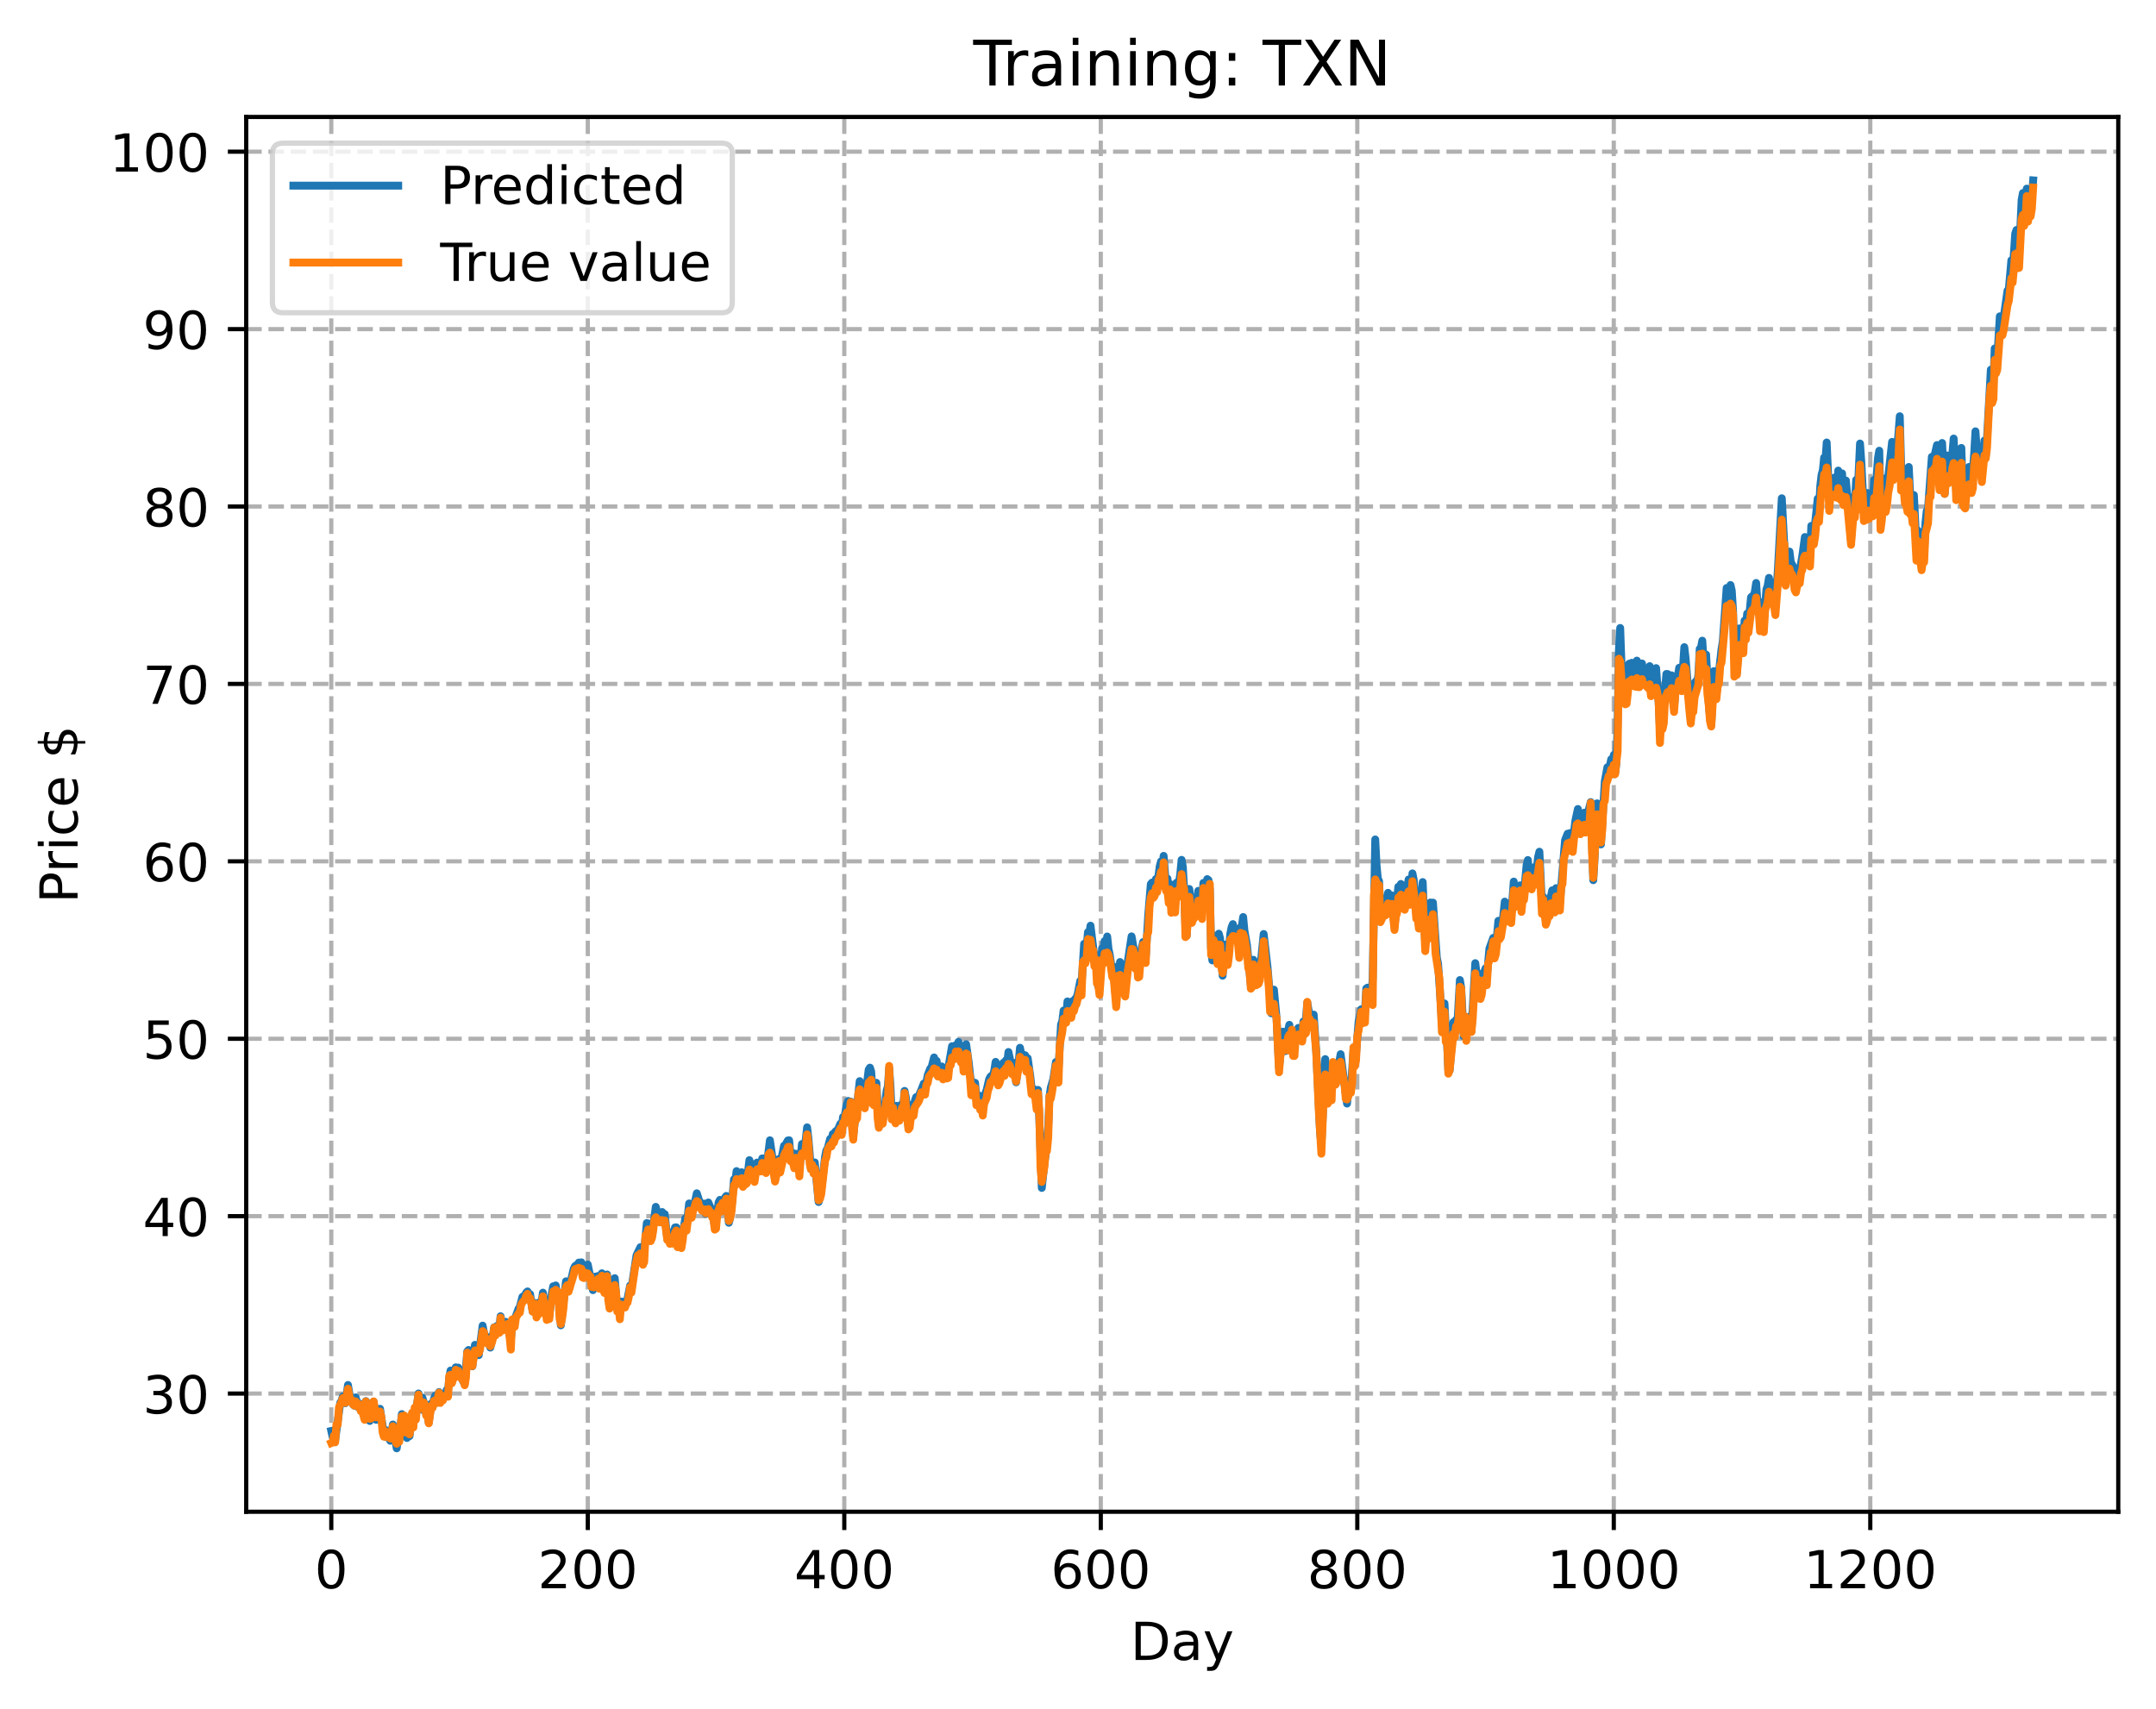 <?xml version="1.0" encoding="utf-8" standalone="no"?>
<!DOCTYPE svg PUBLIC "-//W3C//DTD SVG 1.1//EN"
  "http://www.w3.org/Graphics/SVG/1.1/DTD/svg11.dtd">
<!-- Created with matplotlib (https://matplotlib.org/) -->
<svg height="325.986pt" version="1.1" viewBox="0 0 411.286 325.986" width="411.286pt" xmlns="http://www.w3.org/2000/svg" xmlns:xlink="http://www.w3.org/1999/xlink">
 <defs>
  <style type="text/css">
*{stroke-linecap:butt;stroke-linejoin:round;}
  </style>
 </defs>
 <g id="figure_1">
  <g id="patch_1">
   <path d="M 0 325.986 
L 411.286 325.986 
L 411.286 0 
L 0 0 
z
" style="fill:#ffffff;"/>
  </g>
  <g id="axes_1">
   <g id="patch_2">
    <path d="M 46.966 288.43 
L 404.086 288.43 
L 404.086 22.318 
L 46.966 22.318 
z
" style="fill:#ffffff;"/>
   </g>
   <g id="matplotlib.axis_1">
    <g id="xtick_1">
     <g id="line2d_1">
      <path clip-path="url(#p00634070b4)" d="M 63.198 288.43 
L 63.198 22.318 
" style="fill:none;stroke:#b0b0b0;stroke-dasharray:2.96,1.28;stroke-dashoffset:0;stroke-width:0.8;"/>
     </g>
     <g id="line2d_2">
      <defs>
       <path d="M 0 0 
L 0 3.5 
" id="mef4dce69bf" style="stroke:#000000;stroke-width:0.8;"/>
      </defs>
      <g>
       <use style="stroke:#000000;stroke-width:0.8;" x="63.198" xlink:href="#mef4dce69bf" y="288.43"/>
      </g>
     </g>
     <g id="text_1">
      <!-- 0 -->
      <defs>
       <path d="M 31.781 66.406 
Q 24.172 66.406 20.328 58.906 
Q 16.5 51.422 16.5 36.375 
Q 16.5 21.391 20.328 13.891 
Q 24.172 6.391 31.781 6.391 
Q 39.453 6.391 43.281 13.891 
Q 47.125 21.391 47.125 36.375 
Q 47.125 51.422 43.281 58.906 
Q 39.453 66.406 31.781 66.406 
z
M 31.781 74.219 
Q 44.047 74.219 50.516 64.516 
Q 56.984 54.828 56.984 36.375 
Q 56.984 17.969 50.516 8.266 
Q 44.047 -1.422 31.781 -1.422 
Q 19.531 -1.422 13.062 8.266 
Q 6.594 17.969 6.594 36.375 
Q 6.594 54.828 13.062 64.516 
Q 19.531 74.219 31.781 74.219 
z
" id="DejaVuSans-48"/>
      </defs>
      <g transform="translate(60.017 303.029)scale(0.1 -0.1)">
       <use xlink:href="#DejaVuSans-48"/>
      </g>
     </g>
    </g>
    <g id="xtick_2">
     <g id="line2d_3">
      <path clip-path="url(#p00634070b4)" d="M 112.129 288.43 
L 112.129 22.318 
" style="fill:none;stroke:#b0b0b0;stroke-dasharray:2.96,1.28;stroke-dashoffset:0;stroke-width:0.8;"/>
     </g>
     <g id="line2d_4">
      <g>
       <use style="stroke:#000000;stroke-width:0.8;" x="112.129" xlink:href="#mef4dce69bf" y="288.43"/>
      </g>
     </g>
     <g id="text_2">
      <!-- 200 -->
      <defs>
       <path d="M 19.188 8.297 
L 53.609 8.297 
L 53.609 0 
L 7.328 0 
L 7.328 8.297 
Q 12.938 14.109 22.625 23.891 
Q 32.328 33.688 34.812 36.531 
Q 39.547 41.844 41.422 45.531 
Q 43.312 49.219 43.312 52.781 
Q 43.312 58.594 39.234 62.25 
Q 35.156 65.922 28.609 65.922 
Q 23.969 65.922 18.812 64.312 
Q 13.672 62.703 7.812 59.422 
L 7.812 69.391 
Q 13.766 71.781 18.938 73 
Q 24.125 74.219 28.422 74.219 
Q 39.75 74.219 46.484 68.547 
Q 53.219 62.891 53.219 53.422 
Q 53.219 48.922 51.531 44.891 
Q 49.859 40.875 45.406 35.406 
Q 44.188 33.984 37.641 27.219 
Q 31.109 20.453 19.188 8.297 
z
" id="DejaVuSans-50"/>
      </defs>
      <g transform="translate(102.585 303.029)scale(0.1 -0.1)">
       <use xlink:href="#DejaVuSans-50"/>
       <use x="63.623" xlink:href="#DejaVuSans-48"/>
       <use x="127.246" xlink:href="#DejaVuSans-48"/>
      </g>
     </g>
    </g>
    <g id="xtick_3">
     <g id="line2d_5">
      <path clip-path="url(#p00634070b4)" d="M 161.06 288.43 
L 161.06 22.318 
" style="fill:none;stroke:#b0b0b0;stroke-dasharray:2.96,1.28;stroke-dashoffset:0;stroke-width:0.8;"/>
     </g>
     <g id="line2d_6">
      <g>
       <use style="stroke:#000000;stroke-width:0.8;" x="161.06" xlink:href="#mef4dce69bf" y="288.43"/>
      </g>
     </g>
     <g id="text_3">
      <!-- 400 -->
      <defs>
       <path d="M 37.797 64.312 
L 12.891 25.391 
L 37.797 25.391 
z
M 35.203 72.906 
L 47.609 72.906 
L 47.609 25.391 
L 58.016 25.391 
L 58.016 17.188 
L 47.609 17.188 
L 47.609 0 
L 37.797 0 
L 37.797 17.188 
L 4.891 17.188 
L 4.891 26.703 
z
" id="DejaVuSans-52"/>
      </defs>
      <g transform="translate(151.516 303.029)scale(0.1 -0.1)">
       <use xlink:href="#DejaVuSans-52"/>
       <use x="63.623" xlink:href="#DejaVuSans-48"/>
       <use x="127.246" xlink:href="#DejaVuSans-48"/>
      </g>
     </g>
    </g>
    <g id="xtick_4">
     <g id="line2d_7">
      <path clip-path="url(#p00634070b4)" d="M 209.99 288.43 
L 209.99 22.318 
" style="fill:none;stroke:#b0b0b0;stroke-dasharray:2.96,1.28;stroke-dashoffset:0;stroke-width:0.8;"/>
     </g>
     <g id="line2d_8">
      <g>
       <use style="stroke:#000000;stroke-width:0.8;" x="209.99" xlink:href="#mef4dce69bf" y="288.43"/>
      </g>
     </g>
     <g id="text_4">
      <!-- 600 -->
      <defs>
       <path d="M 33.016 40.375 
Q 26.375 40.375 22.484 35.828 
Q 18.609 31.297 18.609 23.391 
Q 18.609 15.531 22.484 10.953 
Q 26.375 6.391 33.016 6.391 
Q 39.656 6.391 43.531 10.953 
Q 47.406 15.531 47.406 23.391 
Q 47.406 31.297 43.531 35.828 
Q 39.656 40.375 33.016 40.375 
z
M 52.594 71.297 
L 52.594 62.312 
Q 48.875 64.062 45.094 64.984 
Q 41.312 65.922 37.594 65.922 
Q 27.828 65.922 22.672 59.328 
Q 17.531 52.734 16.797 39.406 
Q 19.672 43.656 24.016 45.922 
Q 28.375 48.188 33.594 48.188 
Q 44.578 48.188 50.953 41.516 
Q 57.328 34.859 57.328 23.391 
Q 57.328 12.156 50.688 5.359 
Q 44.047 -1.422 33.016 -1.422 
Q 20.359 -1.422 13.672 8.266 
Q 6.984 17.969 6.984 36.375 
Q 6.984 53.656 15.188 63.938 
Q 23.391 74.219 37.203 74.219 
Q 40.922 74.219 44.703 73.484 
Q 48.484 72.75 52.594 71.297 
z
" id="DejaVuSans-54"/>
      </defs>
      <g transform="translate(200.446 303.029)scale(0.1 -0.1)">
       <use xlink:href="#DejaVuSans-54"/>
       <use x="63.623" xlink:href="#DejaVuSans-48"/>
       <use x="127.246" xlink:href="#DejaVuSans-48"/>
      </g>
     </g>
    </g>
    <g id="xtick_5">
     <g id="line2d_9">
      <path clip-path="url(#p00634070b4)" d="M 258.921 288.43 
L 258.921 22.318 
" style="fill:none;stroke:#b0b0b0;stroke-dasharray:2.96,1.28;stroke-dashoffset:0;stroke-width:0.8;"/>
     </g>
     <g id="line2d_10">
      <g>
       <use style="stroke:#000000;stroke-width:0.8;" x="258.921" xlink:href="#mef4dce69bf" y="288.43"/>
      </g>
     </g>
     <g id="text_5">
      <!-- 800 -->
      <defs>
       <path d="M 31.781 34.625 
Q 24.75 34.625 20.719 30.859 
Q 16.703 27.094 16.703 20.516 
Q 16.703 13.922 20.719 10.156 
Q 24.75 6.391 31.781 6.391 
Q 38.812 6.391 42.859 10.172 
Q 46.922 13.969 46.922 20.516 
Q 46.922 27.094 42.891 30.859 
Q 38.875 34.625 31.781 34.625 
z
M 21.922 38.812 
Q 15.578 40.375 12.031 44.719 
Q 8.5 49.078 8.5 55.328 
Q 8.5 64.062 14.719 69.141 
Q 20.953 74.219 31.781 74.219 
Q 42.672 74.219 48.875 69.141 
Q 55.078 64.062 55.078 55.328 
Q 55.078 49.078 51.531 44.719 
Q 48 40.375 41.703 38.812 
Q 48.828 37.156 52.797 32.312 
Q 56.781 27.484 56.781 20.516 
Q 56.781 9.906 50.312 4.234 
Q 43.844 -1.422 31.781 -1.422 
Q 19.734 -1.422 13.25 4.234 
Q 6.781 9.906 6.781 20.516 
Q 6.781 27.484 10.781 32.312 
Q 14.797 37.156 21.922 38.812 
z
M 18.312 54.391 
Q 18.312 48.734 21.844 45.562 
Q 25.391 42.391 31.781 42.391 
Q 38.141 42.391 41.719 45.562 
Q 45.312 48.734 45.312 54.391 
Q 45.312 60.062 41.719 63.234 
Q 38.141 66.406 31.781 66.406 
Q 25.391 66.406 21.844 63.234 
Q 18.312 60.062 18.312 54.391 
z
" id="DejaVuSans-56"/>
      </defs>
      <g transform="translate(249.377 303.029)scale(0.1 -0.1)">
       <use xlink:href="#DejaVuSans-56"/>
       <use x="63.623" xlink:href="#DejaVuSans-48"/>
       <use x="127.246" xlink:href="#DejaVuSans-48"/>
      </g>
     </g>
    </g>
    <g id="xtick_6">
     <g id="line2d_11">
      <path clip-path="url(#p00634070b4)" d="M 307.851 288.43 
L 307.851 22.318 
" style="fill:none;stroke:#b0b0b0;stroke-dasharray:2.96,1.28;stroke-dashoffset:0;stroke-width:0.8;"/>
     </g>
     <g id="line2d_12">
      <g>
       <use style="stroke:#000000;stroke-width:0.8;" x="307.851" xlink:href="#mef4dce69bf" y="288.43"/>
      </g>
     </g>
     <g id="text_6">
      <!-- 1000 -->
      <defs>
       <path d="M 12.406 8.297 
L 28.516 8.297 
L 28.516 63.922 
L 10.984 60.406 
L 10.984 69.391 
L 28.422 72.906 
L 38.281 72.906 
L 38.281 8.297 
L 54.391 8.297 
L 54.391 0 
L 12.406 0 
z
" id="DejaVuSans-49"/>
      </defs>
      <g transform="translate(295.126 303.029)scale(0.1 -0.1)">
       <use xlink:href="#DejaVuSans-49"/>
       <use x="63.623" xlink:href="#DejaVuSans-48"/>
       <use x="127.246" xlink:href="#DejaVuSans-48"/>
       <use x="190.869" xlink:href="#DejaVuSans-48"/>
      </g>
     </g>
    </g>
    <g id="xtick_7">
     <g id="line2d_13">
      <path clip-path="url(#p00634070b4)" d="M 356.782 288.43 
L 356.782 22.318 
" style="fill:none;stroke:#b0b0b0;stroke-dasharray:2.96,1.28;stroke-dashoffset:0;stroke-width:0.8;"/>
     </g>
     <g id="line2d_14">
      <g>
       <use style="stroke:#000000;stroke-width:0.8;" x="356.782" xlink:href="#mef4dce69bf" y="288.43"/>
      </g>
     </g>
     <g id="text_7">
      <!-- 1200 -->
      <g transform="translate(344.057 303.029)scale(0.1 -0.1)">
       <use xlink:href="#DejaVuSans-49"/>
       <use x="63.623" xlink:href="#DejaVuSans-50"/>
       <use x="127.246" xlink:href="#DejaVuSans-48"/>
       <use x="190.869" xlink:href="#DejaVuSans-48"/>
      </g>
     </g>
    </g>
    <g id="text_8">
     <!-- Day -->
     <defs>
      <path d="M 19.672 64.797 
L 19.672 8.109 
L 31.594 8.109 
Q 46.688 8.109 53.688 14.938 
Q 60.688 21.781 60.688 36.531 
Q 60.688 51.172 53.688 57.984 
Q 46.688 64.797 31.594 64.797 
z
M 9.812 72.906 
L 30.078 72.906 
Q 51.266 72.906 61.172 64.094 
Q 71.094 55.281 71.094 36.531 
Q 71.094 17.672 61.125 8.828 
Q 51.172 0 30.078 0 
L 9.812 0 
z
" id="DejaVuSans-68"/>
      <path d="M 34.281 27.484 
Q 23.391 27.484 19.188 25 
Q 14.984 22.516 14.984 16.5 
Q 14.984 11.719 18.141 8.906 
Q 21.297 6.109 26.703 6.109 
Q 34.188 6.109 38.703 11.406 
Q 43.219 16.703 43.219 25.484 
L 43.219 27.484 
z
M 52.203 31.203 
L 52.203 0 
L 43.219 0 
L 43.219 8.297 
Q 40.141 3.328 35.547 0.953 
Q 30.953 -1.422 24.312 -1.422 
Q 15.922 -1.422 10.953 3.297 
Q 6 8.016 6 15.922 
Q 6 25.141 12.172 29.828 
Q 18.359 34.516 30.609 34.516 
L 43.219 34.516 
L 43.219 35.406 
Q 43.219 41.609 39.141 45 
Q 35.062 48.391 27.688 48.391 
Q 23 48.391 18.547 47.266 
Q 14.109 46.141 10.016 43.891 
L 10.016 52.203 
Q 14.938 54.109 19.578 55.047 
Q 24.219 56 28.609 56 
Q 40.484 56 46.344 49.844 
Q 52.203 43.703 52.203 31.203 
z
" id="DejaVuSans-97"/>
      <path d="M 32.172 -5.078 
Q 28.375 -14.844 24.75 -17.812 
Q 21.141 -20.797 15.094 -20.797 
L 7.906 -20.797 
L 7.906 -13.281 
L 13.188 -13.281 
Q 16.891 -13.281 18.938 -11.516 
Q 21 -9.766 23.484 -3.219 
L 25.094 0.875 
L 2.984 54.688 
L 12.5 54.688 
L 29.594 11.922 
L 46.688 54.688 
L 56.203 54.688 
z
" id="DejaVuSans-121"/>
     </defs>
     <g transform="translate(215.652 316.707)scale(0.1 -0.1)">
      <use xlink:href="#DejaVuSans-68"/>
      <use x="77.002" xlink:href="#DejaVuSans-97"/>
      <use x="138.281" xlink:href="#DejaVuSans-121"/>
     </g>
    </g>
   </g>
   <g id="matplotlib.axis_2">
    <g id="ytick_1">
     <g id="line2d_15">
      <path clip-path="url(#p00634070b4)" d="M 46.966 265.886 
L 404.086 265.886 
" style="fill:none;stroke:#b0b0b0;stroke-dasharray:2.96,1.28;stroke-dashoffset:0;stroke-width:0.8;"/>
     </g>
     <g id="line2d_16">
      <defs>
       <path d="M 0 0 
L -3.5 0 
" id="m5bab0d090b" style="stroke:#000000;stroke-width:0.8;"/>
      </defs>
      <g>
       <use style="stroke:#000000;stroke-width:0.8;" x="46.966" xlink:href="#m5bab0d090b" y="265.886"/>
      </g>
     </g>
     <g id="text_9">
      <!-- 30 -->
      <defs>
       <path d="M 40.578 39.312 
Q 47.656 37.797 51.625 33 
Q 55.609 28.219 55.609 21.188 
Q 55.609 10.406 48.188 4.484 
Q 40.766 -1.422 27.094 -1.422 
Q 22.516 -1.422 17.656 -0.516 
Q 12.797 0.391 7.625 2.203 
L 7.625 11.719 
Q 11.719 9.328 16.594 8.109 
Q 21.484 6.891 26.812 6.891 
Q 36.078 6.891 40.938 10.547 
Q 45.797 14.203 45.797 21.188 
Q 45.797 27.641 41.281 31.266 
Q 36.766 34.906 28.719 34.906 
L 20.219 34.906 
L 20.219 43.016 
L 29.109 43.016 
Q 36.375 43.016 40.234 45.922 
Q 44.094 48.828 44.094 54.297 
Q 44.094 59.906 40.109 62.906 
Q 36.141 65.922 28.719 65.922 
Q 24.656 65.922 20.016 65.031 
Q 15.375 64.156 9.812 62.312 
L 9.812 71.094 
Q 15.438 72.656 20.344 73.438 
Q 25.25 74.219 29.594 74.219 
Q 40.828 74.219 47.359 69.109 
Q 53.906 64.016 53.906 55.328 
Q 53.906 49.266 50.438 45.094 
Q 46.969 40.922 40.578 39.312 
z
" id="DejaVuSans-51"/>
      </defs>
      <g transform="translate(27.241 269.685)scale(0.1 -0.1)">
       <use xlink:href="#DejaVuSans-51"/>
       <use x="63.623" xlink:href="#DejaVuSans-48"/>
      </g>
     </g>
    </g>
    <g id="ytick_2">
     <g id="line2d_17">
      <path clip-path="url(#p00634070b4)" d="M 46.966 232.037 
L 404.086 232.037 
" style="fill:none;stroke:#b0b0b0;stroke-dasharray:2.96,1.28;stroke-dashoffset:0;stroke-width:0.8;"/>
     </g>
     <g id="line2d_18">
      <g>
       <use style="stroke:#000000;stroke-width:0.8;" x="46.966" xlink:href="#m5bab0d090b" y="232.037"/>
      </g>
     </g>
     <g id="text_10">
      <!-- 40 -->
      <g transform="translate(27.241 235.836)scale(0.1 -0.1)">
       <use xlink:href="#DejaVuSans-52"/>
       <use x="63.623" xlink:href="#DejaVuSans-48"/>
      </g>
     </g>
    </g>
    <g id="ytick_3">
     <g id="line2d_19">
      <path clip-path="url(#p00634070b4)" d="M 46.966 198.187 
L 404.086 198.187 
" style="fill:none;stroke:#b0b0b0;stroke-dasharray:2.96,1.28;stroke-dashoffset:0;stroke-width:0.8;"/>
     </g>
     <g id="line2d_20">
      <g>
       <use style="stroke:#000000;stroke-width:0.8;" x="46.966" xlink:href="#m5bab0d090b" y="198.187"/>
      </g>
     </g>
     <g id="text_11">
      <!-- 50 -->
      <defs>
       <path d="M 10.797 72.906 
L 49.516 72.906 
L 49.516 64.594 
L 19.828 64.594 
L 19.828 46.734 
Q 21.969 47.469 24.109 47.828 
Q 26.266 48.188 28.422 48.188 
Q 40.625 48.188 47.75 41.5 
Q 54.891 34.812 54.891 23.391 
Q 54.891 11.625 47.562 5.094 
Q 40.234 -1.422 26.906 -1.422 
Q 22.312 -1.422 17.547 -0.641 
Q 12.797 0.141 7.719 1.703 
L 7.719 11.625 
Q 12.109 9.234 16.797 8.062 
Q 21.484 6.891 26.703 6.891 
Q 35.156 6.891 40.078 11.328 
Q 45.016 15.766 45.016 23.391 
Q 45.016 31 40.078 35.438 
Q 35.156 39.891 26.703 39.891 
Q 22.75 39.891 18.812 39.016 
Q 14.891 38.141 10.797 36.281 
z
" id="DejaVuSans-53"/>
      </defs>
      <g transform="translate(27.241 201.987)scale(0.1 -0.1)">
       <use xlink:href="#DejaVuSans-53"/>
       <use x="63.623" xlink:href="#DejaVuSans-48"/>
      </g>
     </g>
    </g>
    <g id="ytick_4">
     <g id="line2d_21">
      <path clip-path="url(#p00634070b4)" d="M 46.966 164.338 
L 404.086 164.338 
" style="fill:none;stroke:#b0b0b0;stroke-dasharray:2.96,1.28;stroke-dashoffset:0;stroke-width:0.8;"/>
     </g>
     <g id="line2d_22">
      <g>
       <use style="stroke:#000000;stroke-width:0.8;" x="46.966" xlink:href="#m5bab0d090b" y="164.338"/>
      </g>
     </g>
     <g id="text_12">
      <!-- 60 -->
      <g transform="translate(27.241 168.137)scale(0.1 -0.1)">
       <use xlink:href="#DejaVuSans-54"/>
       <use x="63.623" xlink:href="#DejaVuSans-48"/>
      </g>
     </g>
    </g>
    <g id="ytick_5">
     <g id="line2d_23">
      <path clip-path="url(#p00634070b4)" d="M 46.966 130.489 
L 404.086 130.489 
" style="fill:none;stroke:#b0b0b0;stroke-dasharray:2.96,1.28;stroke-dashoffset:0;stroke-width:0.8;"/>
     </g>
     <g id="line2d_24">
      <g>
       <use style="stroke:#000000;stroke-width:0.8;" x="46.966" xlink:href="#m5bab0d090b" y="130.489"/>
      </g>
     </g>
     <g id="text_13">
      <!-- 70 -->
      <defs>
       <path d="M 8.203 72.906 
L 55.078 72.906 
L 55.078 68.703 
L 28.609 0 
L 18.312 0 
L 43.219 64.594 
L 8.203 64.594 
z
" id="DejaVuSans-55"/>
      </defs>
      <g transform="translate(27.241 134.288)scale(0.1 -0.1)">
       <use xlink:href="#DejaVuSans-55"/>
       <use x="63.623" xlink:href="#DejaVuSans-48"/>
      </g>
     </g>
    </g>
    <g id="ytick_6">
     <g id="line2d_25">
      <path clip-path="url(#p00634070b4)" d="M 46.966 96.64 
L 404.086 96.64 
" style="fill:none;stroke:#b0b0b0;stroke-dasharray:2.96,1.28;stroke-dashoffset:0;stroke-width:0.8;"/>
     </g>
     <g id="line2d_26">
      <g>
       <use style="stroke:#000000;stroke-width:0.8;" x="46.966" xlink:href="#m5bab0d090b" y="96.64"/>
      </g>
     </g>
     <g id="text_14">
      <!-- 80 -->
      <g transform="translate(27.241 100.439)scale(0.1 -0.1)">
       <use xlink:href="#DejaVuSans-56"/>
       <use x="63.623" xlink:href="#DejaVuSans-48"/>
      </g>
     </g>
    </g>
    <g id="ytick_7">
     <g id="line2d_27">
      <path clip-path="url(#p00634070b4)" d="M 46.966 62.791 
L 404.086 62.791 
" style="fill:none;stroke:#b0b0b0;stroke-dasharray:2.96,1.28;stroke-dashoffset:0;stroke-width:0.8;"/>
     </g>
     <g id="line2d_28">
      <g>
       <use style="stroke:#000000;stroke-width:0.8;" x="46.966" xlink:href="#m5bab0d090b" y="62.791"/>
      </g>
     </g>
     <g id="text_15">
      <!-- 90 -->
      <defs>
       <path d="M 10.984 1.516 
L 10.984 10.5 
Q 14.703 8.734 18.5 7.812 
Q 22.312 6.891 25.984 6.891 
Q 35.75 6.891 40.891 13.453 
Q 46.047 20.016 46.781 33.406 
Q 43.953 29.203 39.594 26.953 
Q 35.25 24.703 29.984 24.703 
Q 19.047 24.703 12.672 31.312 
Q 6.297 37.938 6.297 49.422 
Q 6.297 60.641 12.938 67.422 
Q 19.578 74.219 30.609 74.219 
Q 43.266 74.219 49.922 64.516 
Q 56.594 54.828 56.594 36.375 
Q 56.594 19.141 48.406 8.859 
Q 40.234 -1.422 26.422 -1.422 
Q 22.703 -1.422 18.891 -0.688 
Q 15.094 0.047 10.984 1.516 
z
M 30.609 32.422 
Q 37.25 32.422 41.125 36.953 
Q 45.016 41.5 45.016 49.422 
Q 45.016 57.281 41.125 61.844 
Q 37.25 66.406 30.609 66.406 
Q 23.969 66.406 20.094 61.844 
Q 16.219 57.281 16.219 49.422 
Q 16.219 41.5 20.094 36.953 
Q 23.969 32.422 30.609 32.422 
z
" id="DejaVuSans-57"/>
      </defs>
      <g transform="translate(27.241 66.59)scale(0.1 -0.1)">
       <use xlink:href="#DejaVuSans-57"/>
       <use x="63.623" xlink:href="#DejaVuSans-48"/>
      </g>
     </g>
    </g>
    <g id="ytick_8">
     <g id="line2d_29">
      <path clip-path="url(#p00634070b4)" d="M 46.966 28.941 
L 404.086 28.941 
" style="fill:none;stroke:#b0b0b0;stroke-dasharray:2.96,1.28;stroke-dashoffset:0;stroke-width:0.8;"/>
     </g>
     <g id="line2d_30">
      <g>
       <use style="stroke:#000000;stroke-width:0.8;" x="46.966" xlink:href="#m5bab0d090b" y="28.941"/>
      </g>
     </g>
     <g id="text_16">
      <!-- 100 -->
      <g transform="translate(20.878 32.741)scale(0.1 -0.1)">
       <use xlink:href="#DejaVuSans-49"/>
       <use x="63.623" xlink:href="#DejaVuSans-48"/>
       <use x="127.246" xlink:href="#DejaVuSans-48"/>
      </g>
     </g>
    </g>
    <g id="text_17">
     <!-- Price $ -->
     <defs>
      <path d="M 19.672 64.797 
L 19.672 37.406 
L 32.078 37.406 
Q 38.969 37.406 42.719 40.969 
Q 46.484 44.531 46.484 51.125 
Q 46.484 57.672 42.719 61.234 
Q 38.969 64.797 32.078 64.797 
z
M 9.812 72.906 
L 32.078 72.906 
Q 44.344 72.906 50.609 67.359 
Q 56.891 61.812 56.891 51.125 
Q 56.891 40.328 50.609 34.812 
Q 44.344 29.297 32.078 29.297 
L 19.672 29.297 
L 19.672 0 
L 9.812 0 
z
" id="DejaVuSans-80"/>
      <path d="M 41.109 46.297 
Q 39.594 47.172 37.812 47.578 
Q 36.031 48 33.891 48 
Q 26.266 48 22.188 43.047 
Q 18.109 38.094 18.109 28.812 
L 18.109 0 
L 9.078 0 
L 9.078 54.688 
L 18.109 54.688 
L 18.109 46.188 
Q 20.953 51.172 25.484 53.578 
Q 30.031 56 36.531 56 
Q 37.453 56 38.578 55.875 
Q 39.703 55.766 41.062 55.516 
z
" id="DejaVuSans-114"/>
      <path d="M 9.422 54.688 
L 18.406 54.688 
L 18.406 0 
L 9.422 0 
z
M 9.422 75.984 
L 18.406 75.984 
L 18.406 64.594 
L 9.422 64.594 
z
" id="DejaVuSans-105"/>
      <path d="M 48.781 52.594 
L 48.781 44.188 
Q 44.969 46.297 41.141 47.344 
Q 37.312 48.391 33.406 48.391 
Q 24.656 48.391 19.812 42.844 
Q 14.984 37.312 14.984 27.297 
Q 14.984 17.281 19.812 11.734 
Q 24.656 6.203 33.406 6.203 
Q 37.312 6.203 41.141 7.25 
Q 44.969 8.297 48.781 10.406 
L 48.781 2.094 
Q 45.016 0.344 40.984 -0.531 
Q 36.969 -1.422 32.422 -1.422 
Q 20.062 -1.422 12.781 6.344 
Q 5.516 14.109 5.516 27.297 
Q 5.516 40.672 12.859 48.328 
Q 20.219 56 33.016 56 
Q 37.156 56 41.109 55.141 
Q 45.062 54.297 48.781 52.594 
z
" id="DejaVuSans-99"/>
      <path d="M 56.203 29.594 
L 56.203 25.203 
L 14.891 25.203 
Q 15.484 15.922 20.484 11.062 
Q 25.484 6.203 34.422 6.203 
Q 39.594 6.203 44.453 7.469 
Q 49.312 8.734 54.109 11.281 
L 54.109 2.781 
Q 49.266 0.734 44.188 -0.344 
Q 39.109 -1.422 33.891 -1.422 
Q 20.797 -1.422 13.156 6.188 
Q 5.516 13.812 5.516 26.812 
Q 5.516 40.234 12.766 48.109 
Q 20.016 56 32.328 56 
Q 43.359 56 49.781 48.891 
Q 56.203 41.797 56.203 29.594 
z
M 47.219 32.234 
Q 47.125 39.594 43.094 43.984 
Q 39.062 48.391 32.422 48.391 
Q 24.906 48.391 20.391 44.141 
Q 15.875 39.891 15.188 32.172 
z
" id="DejaVuSans-101"/>
      <path id="DejaVuSans-32"/>
      <path d="M 33.797 -14.703 
L 28.906 -14.703 
L 28.859 0 
Q 23.734 0.094 18.609 1.188 
Q 13.484 2.297 8.297 4.5 
L 8.297 13.281 
Q 13.281 10.156 18.375 8.562 
Q 23.484 6.984 28.906 6.938 
L 28.906 29.203 
Q 18.109 30.953 13.203 35.156 
Q 8.297 39.359 8.297 46.688 
Q 8.297 54.641 13.625 59.219 
Q 18.953 63.812 28.906 64.5 
L 28.906 75.984 
L 33.797 75.984 
L 33.797 64.656 
Q 38.328 64.453 42.578 63.688 
Q 46.828 62.938 50.875 61.625 
L 50.875 53.078 
Q 46.828 55.125 42.547 56.25 
Q 38.281 57.375 33.797 57.562 
L 33.797 36.719 
Q 44.875 35.016 50.094 30.609 
Q 55.328 26.219 55.328 18.609 
Q 55.328 10.359 49.781 5.594 
Q 44.234 0.828 33.797 0.094 
z
M 28.906 37.594 
L 28.906 57.625 
Q 23.25 56.984 20.266 54.391 
Q 17.281 51.812 17.281 47.516 
Q 17.281 43.312 20.031 40.969 
Q 22.797 38.625 28.906 37.594 
z
M 33.797 28.219 
L 33.797 7.078 
Q 39.984 7.906 43.141 10.594 
Q 46.297 13.281 46.297 17.672 
Q 46.297 21.969 43.281 24.5 
Q 40.281 27.047 33.797 28.219 
z
" id="DejaVuSans-36"/>
     </defs>
     <g transform="translate(14.798 172.342)rotate(-90)scale(0.1 -0.1)">
      <use xlink:href="#DejaVuSans-80"/>
      <use x="58.553" xlink:href="#DejaVuSans-114"/>
      <use x="99.666" xlink:href="#DejaVuSans-105"/>
      <use x="127.449" xlink:href="#DejaVuSans-99"/>
      <use x="182.43" xlink:href="#DejaVuSans-101"/>
      <use x="243.953" xlink:href="#DejaVuSans-32"/>
      <use x="275.74" xlink:href="#DejaVuSans-36"/>
     </g>
    </g>
   </g>
   <g id="line2d_31">
    <path clip-path="url(#p00634070b4)" d="M 63.198 273.017 
L 63.443 274.132 
L 63.932 274.808 
L 64.911 267.627 
L 65.156 267.254 
L 65.4 266.444 
L 65.645 267.37 
L 65.89 267.718 
L 66.379 264.247 
L 66.868 267.176 
L 67.113 266.702 
L 67.357 267.976 
L 67.602 268.195 
L 67.847 266.607 
L 68.336 268.506 
L 68.581 267.779 
L 68.825 269.056 
L 69.07 268.292 
L 69.315 269.547 
L 69.559 269.436 
L 69.804 267.324 
L 70.049 267.733 
L 70.538 271.114 
L 71.272 267.431 
L 71.761 270.896 
L 72.006 270.566 
L 72.495 268.79 
L 73.229 273.671 
L 73.474 272.794 
L 73.718 274.219 
L 73.963 273.795 
L 74.208 273.869 
L 74.452 274.896 
L 74.942 271.785 
L 75.676 276.334 
L 75.92 274.602 
L 76.165 274.571 
L 76.654 269.802 
L 76.899 270.896 
L 77.144 270.392 
L 77.633 274.364 
L 77.878 273.376 
L 78.122 274.009 
L 78.611 269.885 
L 78.856 270.677 
L 79.101 269.57 
L 79.345 269.483 
L 79.835 265.867 
L 80.079 267.888 
L 80.324 268.943 
L 80.569 266.656 
L 81.058 268.253 
L 81.303 269.803 
L 81.547 269.802 
L 81.792 271.423 
L 82.281 267.775 
L 82.526 268.458 
L 82.771 266.945 
L 83.015 266.287 
L 83.26 267.207 
L 83.505 266.144 
L 83.749 265.598 
L 83.994 267.104 
L 84.239 266.918 
L 84.483 266.331 
L 84.728 266.038 
L 84.972 266.498 
L 85.217 265.171 
L 85.462 265.426 
L 85.706 262.83 
L 85.951 261.49 
L 86.196 263.708 
L 86.685 261.795 
L 86.93 260.881 
L 87.174 261.744 
L 87.419 260.928 
L 87.664 262.519 
L 87.908 261.945 
L 88.153 263.159 
L 88.642 264.038 
L 89.132 257.854 
L 89.376 257.567 
L 89.621 259.465 
L 89.866 258.963 
L 90.11 260.687 
L 90.599 256.593 
L 90.844 256.95 
L 91.333 258.549 
L 92.067 252.92 
L 92.557 255.513 
L 92.801 254.996 
L 93.046 256.309 
L 93.291 255.393 
L 93.535 257.114 
L 94.025 254.763 
L 94.269 253.248 
L 94.514 254.233 
L 94.759 252.998 
L 95.003 253.609 
L 95.248 253.497 
L 95.493 251.127 
L 95.982 253.581 
L 96.227 252.503 
L 96.471 252.199 
L 96.716 253.456 
L 96.96 252.633 
L 97.205 254.756 
L 97.45 255.654 
L 97.694 252.763 
L 97.939 251.997 
L 98.184 251.73 
L 98.918 249.705 
L 99.162 249.36 
L 99.652 247.445 
L 100.141 247.133 
L 100.386 246.624 
L 100.63 246.396 
L 100.875 247.716 
L 101.12 246.915 
L 101.609 250.221 
L 101.854 249.141 
L 102.098 248.598 
L 102.343 250.574 
L 102.587 250.591 
L 103.077 248.334 
L 103.321 248.326 
L 103.566 246.631 
L 104.3 251.023 
L 104.545 250.227 
L 104.789 251.08 
L 105.279 246.74 
L 105.523 245.412 
L 105.768 245.996 
L 106.013 245.253 
L 106.257 247.025 
L 106.502 246.927 
L 106.991 252.865 
L 107.97 244.463 
L 108.215 244.519 
L 108.459 246.211 
L 108.948 244.199 
L 109.438 242.094 
L 109.682 241.582 
L 109.927 241.387 
L 110.172 241.336 
L 110.416 240.891 
L 110.661 241.914 
L 110.906 240.848 
L 111.15 242.524 
L 111.395 243.285 
L 111.64 241.868 
L 111.884 242.904 
L 112.129 241.266 
L 113.108 246.154 
L 113.352 244.416 
L 113.597 243.567 
L 113.842 244.406 
L 114.086 243.447 
L 114.331 245.176 
L 114.82 242.929 
L 115.309 246.226 
L 115.554 244.067 
L 115.799 243.16 
L 116.288 249.349 
L 117.022 244.761 
L 117.267 243.866 
L 117.756 249.442 
L 118.001 249.62 
L 118.245 250.288 
L 118.49 248.331 
L 118.735 248.359 
L 118.979 249.264 
L 119.224 248.63 
L 119.469 248.455 
L 119.713 247.753 
L 120.203 245.278 
L 120.447 245.902 
L 121.426 239.479 
L 122.16 237.958 
L 122.649 240.968 
L 123.138 236.025 
L 123.383 233.356 
L 123.628 233.422 
L 124.117 236.684 
L 124.362 235.9 
L 125.096 230.261 
L 125.585 232.18 
L 125.83 232.987 
L 126.074 231.703 
L 126.319 231.244 
L 126.563 232.494 
L 126.808 231.644 
L 127.297 236.389 
L 127.542 235.812 
L 127.787 236.513 
L 128.031 235.119 
L 128.276 236.661 
L 128.765 234.19 
L 129.01 234.164 
L 129.255 237.063 
L 129.499 236.883 
L 129.744 235.974 
L 129.989 237.237 
L 130.723 232.454 
L 130.967 234.087 
L 131.457 229.612 
L 131.946 231.861 
L 132.68 228.796 
L 132.924 227.669 
L 133.903 230.705 
L 134.148 229.633 
L 134.392 229.641 
L 134.637 231.62 
L 135.126 229.429 
L 135.86 231.178 
L 136.35 233.959 
L 136.594 233.089 
L 137.084 229.393 
L 137.328 228.93 
L 137.573 230.299 
L 137.818 228.961 
L 138.062 229.975 
L 138.307 228.48 
L 138.551 228.177 
L 139.041 233.3 
L 139.285 232.352 
L 139.53 230.605 
L 140.019 225.004 
L 140.264 225.422 
L 140.509 223.436 
L 140.753 224.224 
L 140.998 224.55 
L 141.243 225.136 
L 141.487 223.651 
L 141.732 225.253 
L 141.977 223.954 
L 142.221 225.833 
L 142.711 223.432 
L 142.955 221.347 
L 143.934 224.919 
L 144.423 221.809 
L 144.668 223.06 
L 144.912 221.863 
L 145.157 223.178 
L 145.402 221.02 
L 145.646 221.998 
L 145.891 220.987 
L 146.136 223.299 
L 146.625 219.535 
L 146.87 217.556 
L 147.359 220.937 
L 147.848 225.128 
L 148.582 221.132 
L 148.827 222.309 
L 149.561 218.599 
L 149.806 218.472 
L 150.295 217.592 
L 150.539 217.555 
L 150.784 220.175 
L 151.029 219.847 
L 151.518 221.897 
L 151.763 220.122 
L 152.007 221.183 
L 152.252 220.861 
L 152.497 223.12 
L 152.986 218.266 
L 153.231 220.268 
L 153.72 217.324 
L 153.965 215.086 
L 154.209 217.129 
L 154.699 223.057 
L 154.943 221.715 
L 155.188 223.371 
L 155.433 221.785 
L 156.166 229.341 
L 156.656 227.18 
L 157.39 220.725 
L 157.634 219.48 
L 157.879 219.128 
L 158.368 217.277 
L 158.613 217.966 
L 158.858 216.362 
L 159.102 217.361 
L 159.347 215.903 
L 159.836 215.517 
L 160.326 214.392 
L 160.57 215.309 
L 160.815 213.125 
L 161.06 213.383 
L 161.549 210.664 
L 161.794 210.051 
L 162.038 211.371 
L 162.283 210.173 
L 162.772 216.708 
L 163.261 212.259 
L 163.506 210.942 
L 163.995 206.276 
L 164.24 208.708 
L 164.485 208.04 
L 164.729 209.519 
L 164.974 210.15 
L 165.708 204.096 
L 165.953 203.7 
L 166.197 204.488 
L 166.442 208.144 
L 166.687 210.083 
L 166.931 207.215 
L 167.176 206.583 
L 167.665 214.867 
L 168.154 211.526 
L 168.399 213.568 
L 168.888 210.293 
L 169.133 208.092 
L 169.378 207.228 
L 169.622 203.833 
L 169.867 207.266 
L 170.112 212.718 
L 170.356 210.913 
L 170.846 213.649 
L 171.09 210.985 
L 171.58 213.344 
L 172.069 210.625 
L 172.314 210.946 
L 172.558 208.138 
L 172.803 209.371 
L 173.292 214.983 
L 173.782 212.365 
L 174.026 210.755 
L 174.271 211.917 
L 174.515 210.04 
L 174.76 209.329 
L 175.005 209.292 
L 175.249 209.109 
L 175.739 207.987 
L 176.228 206.737 
L 176.473 207.858 
L 176.962 205.167 
L 177.451 203.892 
L 177.696 203.681 
L 178.185 201.753 
L 178.43 203.193 
L 178.675 202.397 
L 178.919 204.588 
L 179.409 203.612 
L 179.653 203.467 
L 179.898 205.481 
L 180.142 203.825 
L 180.632 205.332 
L 181.61 199.61 
L 182.1 201.36 
L 182.344 199.397 
L 182.589 200.921 
L 182.834 198.786 
L 183.323 201.727 
L 183.568 200.348 
L 183.812 203.315 
L 184.302 199.222 
L 184.791 202.67 
L 185.28 207.111 
L 185.525 206.381 
L 185.77 207.641 
L 186.014 206.593 
L 186.259 209.5 
L 186.503 210.793 
L 186.748 209.011 
L 186.993 211.102 
L 187.237 209.678 
L 187.482 211.691 
L 187.971 208.594 
L 188.216 207.952 
L 188.705 205.859 
L 188.95 205.406 
L 189.195 205.21 
L 189.439 205.176 
L 189.684 204.185 
L 189.929 202.598 
L 190.173 203.67 
L 190.418 205.51 
L 190.663 205.426 
L 191.152 203.63 
L 191.397 202.774 
L 191.641 203.993 
L 191.886 202.307 
L 192.13 202.852 
L 192.375 200.714 
L 193.109 204.11 
L 193.354 202.77 
L 193.843 206.499 
L 194.332 202.571 
L 194.577 199.906 
L 195.066 202.437 
L 195.311 201.274 
L 195.556 201.333 
L 195.8 203.428 
L 196.045 201.891 
L 196.534 205.275 
L 196.779 207.502 
L 197.024 208.217 
L 197.268 207.827 
L 197.513 208.323 
L 197.758 209.376 
L 198.002 207.943 
L 198.247 213.035 
L 198.736 226.65 
L 199.225 222.059 
L 199.715 218.398 
L 199.959 214.993 
L 200.204 209.221 
L 200.449 207.529 
L 200.938 205.873 
L 201.427 202.624 
L 201.672 203.71 
L 201.917 203.971 
L 202.406 195.482 
L 202.651 194.797 
L 202.895 192.805 
L 203.14 193.8 
L 203.385 194.026 
L 203.629 191.066 
L 204.118 192.667 
L 204.363 193.073 
L 204.608 191.007 
L 204.852 192.196 
L 205.097 190.592 
L 205.342 190.382 
L 205.586 189.649 
L 206.076 187.138 
L 206.32 187.778 
L 206.81 180.07 
L 207.054 183.078 
L 207.544 177.84 
L 207.788 178.178 
L 208.033 176.612 
L 208.767 182.623 
L 209.012 182.156 
L 209.501 188.213 
L 209.746 188.32 
L 210.235 180.944 
L 210.479 181.482 
L 210.724 179.538 
L 210.969 181.011 
L 211.213 178.675 
L 211.458 181.026 
L 211.703 182.18 
L 212.192 185.637 
L 212.437 184.412 
L 212.681 188.627 
L 212.926 190.511 
L 213.66 183.545 
L 213.905 186.524 
L 214.394 188.564 
L 214.639 188.799 
L 215.128 183.582 
L 215.862 178.655 
L 216.596 182.82 
L 216.84 182.042 
L 217.085 185.41 
L 217.33 185.123 
L 217.819 180.807 
L 218.064 179.736 
L 218.308 182.054 
L 218.553 182.837 
L 219.042 174.56 
L 219.532 168.662 
L 219.776 168.384 
L 220.021 170.944 
L 220.51 167.708 
L 220.755 168.831 
L 221.244 165.225 
L 221.489 164.346 
L 221.734 165.664 
L 221.978 163.294 
L 222.467 169.453 
L 222.712 167.635 
L 222.957 170.113 
L 223.201 168.664 
L 223.446 172.398 
L 223.691 172.802 
L 223.935 172.035 
L 224.18 172.537 
L 224.425 168.423 
L 224.669 169.499 
L 224.914 168.39 
L 225.159 166.68 
L 225.403 164.056 
L 225.648 165.429 
L 225.893 169.904 
L 226.137 176.502 
L 226.382 178.533 
L 226.871 169.613 
L 227.116 171.541 
L 227.361 174.888 
L 227.605 173.984 
L 228.094 173.629 
L 228.339 172.389 
L 228.584 169.967 
L 228.828 170.647 
L 229.073 172.605 
L 229.318 173.272 
L 229.562 168.45 
L 229.807 168.514 
L 230.052 170.88 
L 230.296 167.729 
L 230.541 167.921 
L 230.786 169.618 
L 231.03 180.974 
L 231.275 183.242 
L 231.52 178.501 
L 231.764 179.769 
L 232.009 181.666 
L 232.254 182.104 
L 232.498 178.14 
L 232.743 179.022 
L 233.232 186.157 
L 233.722 180.223 
L 234.211 183.527 
L 234.7 178.134 
L 234.945 176.896 
L 235.189 176.316 
L 235.434 177.64 
L 235.679 177.708 
L 235.923 178.467 
L 236.413 180.505 
L 236.657 176.898 
L 236.902 176.694 
L 237.147 174.961 
L 237.391 177.551 
L 237.881 180.34 
L 238.615 187.992 
L 238.859 186.276 
L 239.104 183.122 
L 239.349 184.352 
L 239.593 187.784 
L 240.082 186.836 
L 240.327 185.606 
L 241.061 178.2 
L 241.795 184.499 
L 242.529 193.328 
L 242.774 190.268 
L 243.018 188.818 
L 243.508 194.098 
L 243.997 203.732 
L 244.731 196.835 
L 245.22 200.53 
L 245.709 196.689 
L 245.954 195.529 
L 246.199 198.737 
L 246.443 197.414 
L 246.688 200.285 
L 246.933 200.203 
L 247.177 197.368 
L 247.422 197.728 
L 247.667 196.122 
L 247.911 198.155 
L 248.156 196.246 
L 248.401 197.701 
L 248.645 194.889 
L 248.89 196.405 
L 249.135 194.35 
L 249.379 191.281 
L 250.113 195.601 
L 250.603 193.578 
L 251.092 200.59 
L 251.826 216.164 
L 252.07 218.208 
L 252.315 213.318 
L 252.56 205.464 
L 252.804 202.067 
L 253.294 209.025 
L 253.538 207.796 
L 253.783 205.801 
L 254.028 207.374 
L 254.272 203.125 
L 254.517 203.356 
L 254.762 206.867 
L 255.74 201.128 
L 256.964 210.556 
L 257.208 208.276 
L 257.453 207.247 
L 257.697 207.842 
L 258.187 200.468 
L 258.431 201.814 
L 258.676 201.137 
L 259.165 194.948 
L 259.655 192.572 
L 259.899 194.764 
L 260.144 193.133 
L 260.389 192.974 
L 260.633 188.599 
L 260.878 188.434 
L 261.123 188.552 
L 261.367 188.879 
L 261.612 190.574 
L 261.857 186.736 
L 262.346 160.164 
L 262.591 165.005 
L 262.835 167.619 
L 263.08 168.149 
L 263.325 174.115 
L 263.569 175.264 
L 264.058 172.178 
L 264.303 174.049 
L 264.548 171.602 
L 264.792 170.347 
L 265.037 172.825 
L 265.282 173.579 
L 265.526 170.844 
L 266.016 176.869 
L 266.75 169.181 
L 266.994 169.933 
L 267.239 168.655 
L 267.484 171.553 
L 267.728 170.332 
L 267.973 172.586 
L 268.707 167.798 
L 268.952 171.52 
L 269.196 169.939 
L 269.441 166.634 
L 269.685 167.845 
L 270.175 174.172 
L 270.419 173.527 
L 270.664 176.437 
L 270.909 174.34 
L 271.398 168.292 
L 271.887 180.128 
L 272.132 177.822 
L 272.377 177.357 
L 272.866 172.194 
L 273.111 174.414 
L 273.355 172.217 
L 274.089 182.669 
L 274.334 183.895 
L 274.823 191.248 
L 275.068 195.383 
L 275.557 191.445 
L 275.802 196.341 
L 276.046 198.961 
L 276.291 204.305 
L 276.536 204.245 
L 277.27 195.022 
L 277.514 196.716 
L 277.759 194.578 
L 278.004 195.591 
L 278.493 186.984 
L 278.738 188.456 
L 279.227 197.737 
L 279.472 194.378 
L 279.716 196.365 
L 279.961 195.117 
L 280.206 194.938 
L 280.45 193.889 
L 280.695 196.72 
L 281.184 188.079 
L 281.429 183.764 
L 281.918 187.575 
L 282.163 185.786 
L 282.407 188.994 
L 282.652 188.834 
L 283.141 185.456 
L 283.386 184.756 
L 283.631 186.452 
L 284.12 180.993 
L 284.854 178.944 
L 285.099 181.687 
L 285.343 180.978 
L 285.833 175.684 
L 286.077 177.699 
L 286.322 177.432 
L 286.567 176.587 
L 287.056 172.024 
L 287.301 172.566 
L 287.79 174.985 
L 288.034 173.507 
L 288.279 174.789 
L 288.768 168.198 
L 289.013 170.773 
L 289.258 169.455 
L 289.747 171.147 
L 289.992 168.918 
L 290.236 171.848 
L 290.481 169.967 
L 290.726 170.422 
L 291.215 165.066 
L 291.46 164.089 
L 291.704 167.033 
L 291.949 166.158 
L 292.194 168.645 
L 292.438 165.505 
L 292.683 166.363 
L 292.928 167.66 
L 293.417 163.479 
L 293.661 162.501 
L 294.151 172.712 
L 294.395 171.099 
L 294.885 175.623 
L 295.374 172.15 
L 295.619 173.362 
L 295.863 171 
L 296.108 169.868 
L 296.353 172.446 
L 296.597 172.796 
L 296.842 169.454 
L 297.087 171.144 
L 297.331 170.116 
L 297.576 172.25 
L 298.555 160.284 
L 299.044 159.062 
L 299.289 161.217 
L 299.533 158.928 
L 300.022 160.937 
L 300.512 156.631 
L 301.001 154.351 
L 301.246 157.059 
L 301.49 158.229 
L 301.735 155.904 
L 301.98 157.414 
L 302.224 155.052 
L 302.469 157.732 
L 302.714 155.915 
L 303.448 153.033 
L 303.937 167.939 
L 304.182 163.899 
L 304.671 153.272 
L 304.916 155.547 
L 305.16 159.337 
L 305.405 161.106 
L 306.139 149.056 
L 306.628 146.387 
L 306.873 146.549 
L 307.117 146.025 
L 307.362 144.856 
L 307.607 145.794 
L 307.851 144.04 
L 308.096 147.583 
L 308.341 145.654 
L 308.585 138.013 
L 308.83 123.981 
L 309.075 119.814 
L 309.319 126.761 
L 309.564 129.855 
L 309.809 128.288 
L 310.053 133.284 
L 310.298 132.539 
L 310.787 126.625 
L 311.032 128.475 
L 311.277 126.455 
L 311.521 130.033 
L 311.766 127.738 
L 312.01 129.371 
L 312.255 126.043 
L 312.5 129.36 
L 312.989 127.955 
L 313.234 126.586 
L 313.478 128.785 
L 313.723 129.033 
L 313.968 129.001 
L 314.212 129.155 
L 314.457 129.564 
L 314.702 127.096 
L 314.946 131.408 
L 315.436 128.868 
L 315.68 130.769 
L 315.925 127.471 
L 316.414 134.027 
L 316.659 139.19 
L 316.904 137.918 
L 317.148 137.849 
L 317.637 131.528 
L 317.882 128.587 
L 318.127 128.603 
L 318.371 131.98 
L 318.861 128.844 
L 319.35 134.839 
L 319.839 129.518 
L 320.084 128.924 
L 320.329 127.405 
L 320.573 129.838 
L 320.818 131.001 
L 321.307 123.472 
L 321.552 125.587 
L 322.531 137.316 
L 322.775 133.418 
L 323.02 133.688 
L 323.265 130.322 
L 323.509 129.989 
L 323.754 130.222 
L 323.998 128.661 
L 324.243 123.798 
L 324.488 123.551 
L 324.732 122.236 
L 324.977 125.852 
L 325.222 125.1 
L 325.466 124.896 
L 325.956 134.038 
L 326.2 136.901 
L 326.445 138.367 
L 326.934 128.048 
L 327.424 132.449 
L 328.402 123.861 
L 328.647 122.372 
L 329.136 115.62 
L 329.381 112.184 
L 329.625 115.217 
L 329.87 113.918 
L 330.115 111.616 
L 330.359 112.701 
L 330.604 116.587 
L 330.849 125.668 
L 331.093 127.996 
L 331.338 128.33 
L 331.827 119.889 
L 332.317 122.505 
L 332.561 123.032 
L 332.806 118.399 
L 333.051 119.6 
L 333.295 117.062 
L 333.54 119.032 
L 334.029 113.969 
L 334.274 113.724 
L 334.519 113.931 
L 334.763 112.855 
L 335.008 111.225 
L 335.252 114.94 
L 335.497 114.705 
L 335.742 119.195 
L 335.986 116.59 
L 336.476 118.467 
L 336.965 112.454 
L 337.21 111.754 
L 337.454 110.257 
L 337.699 113.12 
L 337.944 111.089 
L 338.188 113.663 
L 338.678 115.837 
L 339.167 108.445 
L 339.901 95.063 
L 340.635 108.75 
L 340.88 107.856 
L 341.124 108.895 
L 341.369 105.231 
L 341.613 107.228 
L 342.103 108.154 
L 342.592 111.66 
L 342.837 109.141 
L 343.081 109.086 
L 343.326 108.882 
L 343.815 106.056 
L 344.305 102.459 
L 344.549 105.231 
L 344.794 102.554 
L 345.039 105.676 
L 345.283 106.188 
L 345.528 100.329 
L 345.773 100.407 
L 346.017 102.135 
L 346.751 95.138 
L 346.996 97.546 
L 347.24 92.729 
L 347.485 90.607 
L 347.73 89.722 
L 347.974 87.302 
L 348.219 88.109 
L 348.464 84.422 
L 348.953 95.311 
L 349.198 92.268 
L 349.442 91.231 
L 349.687 91.575 
L 349.932 92.888 
L 350.176 91.009 
L 350.421 94.048 
L 350.666 89.783 
L 350.91 92.61 
L 351.155 93.436 
L 351.4 90.316 
L 351.644 95.195 
L 352.134 91.681 
L 352.623 96.989 
L 353.112 103.107 
L 353.601 94.75 
L 353.846 95.909 
L 354.091 91.552 
L 354.335 94.888 
L 354.825 84.62 
L 355.069 88.083 
L 355.559 97.645 
L 355.803 96.755 
L 356.048 98.079 
L 356.293 94.059 
L 356.537 97.309 
L 356.782 94.577 
L 357.027 96.685 
L 357.271 96.286 
L 357.516 91.548 
L 357.761 93.921 
L 358.25 87.405 
L 358.495 85.993 
L 358.739 96.883 
L 358.984 98.614 
L 359.228 93.328 
L 359.473 91.313 
L 359.718 95.485 
L 360.941 84.308 
L 361.186 88.662 
L 361.43 88.863 
L 361.675 87.829 
L 361.92 85.785 
L 362.409 79.414 
L 362.654 88.565 
L 362.898 91.859 
L 363.143 92.058 
L 363.632 94.691 
L 363.877 94.3 
L 364.122 89.095 
L 364.366 94.011 
L 364.611 95.068 
L 364.856 97.564 
L 365.1 94.456 
L 365.589 104.313 
L 365.834 101.21 
L 366.079 104.609 
L 366.323 104.271 
L 366.568 107.649 
L 366.813 104.43 
L 367.057 105.571 
L 367.302 99.788 
L 367.547 97.464 
L 367.791 97.089 
L 368.525 87.16 
L 368.77 88.076 
L 369.504 84.913 
L 369.993 92.457 
L 370.483 84.517 
L 370.972 94.226 
L 371.461 86.897 
L 371.706 90.563 
L 371.95 89.431 
L 372.195 89.586 
L 372.684 83.67 
L 373.174 93.483 
L 373.418 91.645 
L 373.663 86.087 
L 373.908 87.267 
L 374.152 85.461 
L 374.397 92.66 
L 374.642 96.111 
L 374.886 95.361 
L 375.131 92.142 
L 375.376 91.017 
L 375.62 89.086 
L 376.11 93.177 
L 376.599 86.544 
L 376.844 82.295 
L 377.333 89.053 
L 377.577 86.245 
L 378.067 90.545 
L 378.556 84.055 
L 378.801 87.046 
L 379.045 83.693 
L 379.779 70.535 
L 380.024 76.33 
L 380.269 73.423 
L 380.513 66.491 
L 380.758 68.376 
L 381.003 68.352 
L 381.492 60.348 
L 381.737 62.472 
L 381.981 60.978 
L 382.226 60.617 
L 382.96 55.434 
L 383.204 55.24 
L 383.694 49.662 
L 383.938 51.975 
L 384.428 44.566 
L 384.672 43.876 
L 384.917 49.921 
L 385.162 48.807 
L 385.651 38.138 
L 385.896 36.826 
L 386.14 41.712 
L 386.63 35.988 
L 386.874 40.058 
L 387.119 37.708 
L 387.364 39.805 
L 387.608 37.626 
L 387.853 34.414 
L 387.853 34.414 
" style="fill:none;stroke:#1f77b4;stroke-linecap:square;stroke-width:1.5;"/>
   </g>
   <g id="line2d_32">
    <path clip-path="url(#p00634070b4)" d="M 63.198 275.33 
L 63.443 275.228 
L 63.688 273.908 
L 63.932 275.194 
L 64.177 271.742 
L 64.422 271.843 
L 64.666 268.492 
L 65.156 267.443 
L 65.4 266.732 
L 65.645 267.443 
L 65.89 267.646 
L 66.379 264.972 
L 66.868 267.477 
L 67.113 267.104 
L 67.357 267.984 
L 67.602 268.187 
L 67.847 267.375 
L 68.091 268.187 
L 68.336 268.458 
L 68.581 267.917 
L 68.825 269.237 
L 69.07 269.135 
L 69.559 270.895 
L 69.804 267.375 
L 70.538 270.692 
L 70.783 270.658 
L 71.027 269.575 
L 71.272 267.375 
L 71.761 270.422 
L 72.006 270.32 
L 72.495 269.305 
L 72.74 270.354 
L 72.984 273.231 
L 73.229 274.111 
L 73.474 273.062 
L 73.718 274.179 
L 73.963 273.976 
L 74.208 273.976 
L 74.452 274.45 
L 74.942 272.114 
L 75.186 272.689 
L 75.431 274.957 
L 75.676 275.465 
L 75.92 275.025 
L 76.165 275.093 
L 76.41 271.911 
L 76.654 270.185 
L 76.899 271.065 
L 77.144 270.083 
L 77.388 273.299 
L 77.633 273.366 
L 77.878 273.197 
L 78.122 273.671 
L 78.367 272.216 
L 78.611 269.541 
L 78.856 272.351 
L 79.101 268.56 
L 79.345 270.862 
L 79.59 267.68 
L 79.835 266.089 
L 80.079 268.289 
L 80.324 268.797 
L 80.569 267.544 
L 80.813 267.578 
L 81.058 267.984 
L 81.303 270.083 
L 81.547 269.982 
L 81.792 271.572 
L 82.281 268.221 
L 82.526 268.594 
L 82.771 267.274 
L 83.015 267.172 
L 83.26 267.714 
L 83.749 265.717 
L 83.994 267.68 
L 84.239 267.206 
L 84.483 267.206 
L 84.728 266.36 
L 84.972 266.529 
L 85.217 266.393 
L 85.462 266.495 
L 85.706 262.467 
L 85.951 262.298 
L 86.196 263.922 
L 86.44 263.178 
L 86.685 262.805 
L 86.93 261.35 
L 87.174 261.655 
L 87.419 261.553 
L 87.664 262.738 
L 87.908 262.738 
L 88.153 263.178 
L 88.398 263.381 
L 88.642 264.295 
L 88.887 262.873 
L 89.132 258.067 
L 89.376 259.488 
L 89.621 259.725 
L 89.866 259.387 
L 90.11 260.639 
L 90.599 257.66 
L 90.844 257.694 
L 91.333 258.168 
L 91.578 257.39 
L 92.067 253.971 
L 92.312 254.174 
L 92.557 255.46 
L 92.801 255.426 
L 93.046 256.408 
L 93.291 255.596 
L 93.535 256.848 
L 93.78 256.34 
L 94.025 255.46 
L 94.269 253.294 
L 94.514 254.817 
L 94.759 253.192 
L 95.248 254.309 
L 95.493 251.398 
L 95.737 253.395 
L 95.982 253.835 
L 96.227 253.294 
L 96.471 253.057 
L 96.716 253.734 
L 96.96 252.549 
L 97.45 257.491 
L 97.694 251.737 
L 97.939 253.26 
L 98.184 253.158 
L 98.428 251.364 
L 98.918 250.586 
L 99.162 250.451 
L 99.407 248.961 
L 99.652 248.487 
L 100.141 247.98 
L 100.386 247.201 
L 100.63 246.863 
L 100.875 247.98 
L 101.12 247.675 
L 101.364 248.69 
L 101.609 250.247 
L 101.854 250.112 
L 102.098 248.758 
L 102.343 251.364 
L 102.587 250.789 
L 102.832 250.721 
L 103.077 248.657 
L 103.321 248.69 
L 103.566 247.336 
L 103.811 248.927 
L 104.055 249.74 
L 104.3 251.838 
L 104.545 250.687 
L 104.789 251.669 
L 105.034 248.724 
L 105.279 248.42 
L 105.523 246.389 
L 105.768 246.626 
L 106.013 246.084 
L 106.257 248.047 
L 106.502 246.49 
L 106.747 251.635 
L 106.991 252.617 
L 107.236 251.5 
L 107.481 249.604 
L 107.725 246.592 
L 107.97 245.542 
L 108.215 245.204 
L 108.459 246.456 
L 109.438 243.207 
L 109.682 242.157 
L 110.416 241.887 
L 110.661 242.157 
L 110.906 242.056 
L 111.15 243.748 
L 111.395 243.85 
L 111.64 242.834 
L 111.884 243.545 
L 112.129 242.97 
L 112.374 243.444 
L 112.618 243.545 
L 112.863 245.542 
L 113.352 245.61 
L 113.597 244.899 
L 113.842 245.272 
L 114.086 243.985 
L 114.331 245.881 
L 114.575 245.475 
L 114.82 243.41 
L 115.065 246.016 
L 115.309 246.693 
L 115.799 243.478 
L 116.043 248.081 
L 116.288 249.672 
L 116.533 247.336 
L 116.777 247.336 
L 117.267 245.17 
L 117.511 246.558 
L 117.756 250.247 
L 118.001 249.13 
L 118.245 251.703 
L 118.49 248.893 
L 118.735 249.097 
L 118.979 249.469 
L 119.224 249.469 
L 119.469 248.792 
L 119.713 248.521 
L 119.958 247.37 
L 120.203 245.576 
L 120.447 246.626 
L 121.181 241.616 
L 121.67 239.517 
L 121.915 239.416 
L 122.16 239.145 
L 122.649 241.311 
L 122.894 240.77 
L 123.138 235.658 
L 123.383 235.658 
L 123.628 234.575 
L 123.872 235.049 
L 124.117 236.809 
L 124.362 236.234 
L 124.606 234.812 
L 124.851 232.646 
L 125.096 232.24 
L 125.34 232.51 
L 125.83 233.221 
L 126.074 233.221 
L 126.319 232.781 
L 126.563 233.018 
L 126.808 232.849 
L 127.297 236.606 
L 127.542 236.302 
L 127.787 237.317 
L 128.031 236.268 
L 128.276 237.283 
L 128.765 235.185 
L 129.01 234.778 
L 129.255 237.96 
L 129.744 236.742 
L 129.989 238.129 
L 130.233 236.64 
L 130.478 234.169 
L 130.723 233.797 
L 130.967 234.812 
L 131.457 230.987 
L 131.701 231.935 
L 131.946 232.341 
L 132.191 231.089 
L 132.435 230.513 
L 132.68 229.566 
L 132.924 229.159 
L 133.169 229.329 
L 133.414 230.276 
L 133.658 230.446 
L 133.903 230.987 
L 134.148 230.953 
L 134.392 230.75 
L 134.637 231.495 
L 135.126 230.683 
L 135.371 231.156 
L 135.616 231.292 
L 135.86 232.273 
L 136.105 232.51 
L 136.35 234.609 
L 136.594 234.44 
L 136.839 231.63 
L 137.328 230.175 
L 137.573 231.19 
L 137.818 229.498 
L 138.062 229.836 
L 138.307 229.633 
L 138.551 228.685 
L 139.041 232.95 
L 139.285 232.443 
L 139.53 231.258 
L 140.019 226.079 
L 140.264 226.214 
L 140.509 224.962 
L 141.243 225.605 
L 141.487 224.793 
L 141.732 226.451 
L 141.977 225.334 
L 142.221 225.978 
L 142.466 225.774 
L 142.711 223.947 
L 142.955 223.134 
L 143.445 223.777 
L 143.934 225.504 
L 144.178 223.777 
L 144.423 223.1 
L 144.668 223.405 
L 144.912 222.897 
L 145.157 223.507 
L 145.402 221.882 
L 145.646 222.525 
L 145.891 222.423 
L 146.136 223.811 
L 146.38 223.033 
L 146.625 220.223 
L 146.87 219.919 
L 147.114 220.494 
L 147.604 223.845 
L 147.848 225.436 
L 148.093 224.285 
L 148.338 223.811 
L 148.582 221.543 
L 148.827 223.71 
L 149.561 220.426 
L 149.806 219.885 
L 150.05 219.614 
L 150.295 218.835 
L 150.539 218.802 
L 150.784 221.543 
L 151.029 220.9 
L 151.518 222.897 
L 151.763 220.9 
L 152.007 221.679 
L 152.252 221.509 
L 152.497 224.454 
L 152.741 220.731 
L 152.986 220.054 
L 153.231 220.629 
L 153.475 220.359 
L 153.72 219.005 
L 153.965 216.432 
L 154.209 218.192 
L 154.454 222.051 
L 154.699 223.1 
L 154.943 222.22 
L 155.188 223.913 
L 155.433 222.931 
L 155.677 223.913 
L 156.166 229.024 
L 156.411 228.753 
L 156.656 227.873 
L 157.39 221.442 
L 157.634 220.866 
L 157.879 219.377 
L 158.368 218.463 
L 158.613 218.734 
L 158.858 217.82 
L 159.102 217.989 
L 159.347 216.974 
L 159.592 216.906 
L 160.326 215.247 
L 160.57 216.534 
L 160.815 214.232 
L 161.06 214.503 
L 161.304 212.81 
L 161.549 212.235 
L 161.794 212.167 
L 162.038 212.844 
L 162.283 210.272 
L 162.527 215.146 
L 162.772 217.448 
L 163.017 214.198 
L 163.506 213.352 
L 163.751 208.511 
L 163.995 207.834 
L 164.24 209.798 
L 164.485 209.391 
L 164.974 211.456 
L 165.708 206.548 
L 166.197 206.007 
L 166.442 210.576 
L 166.687 210.881 
L 167.176 207.53 
L 167.421 213.318 
L 167.665 215.18 
L 168.154 212.37 
L 168.399 214.401 
L 168.644 212.302 
L 168.888 211.355 
L 169.133 209.73 
L 169.378 210.17 
L 169.622 203.366 
L 169.867 210.576 
L 170.112 213.589 
L 170.356 211.321 
L 170.601 213.589 
L 170.846 214.333 
L 171.09 212.472 
L 171.335 212.675 
L 171.58 213.826 
L 171.824 213.149 
L 172.069 211.355 
L 172.314 212.269 
L 172.558 208.511 
L 173.048 213.047 
L 173.292 215.484 
L 173.537 215.146 
L 173.782 213.081 
L 174.026 212.709 
L 174.271 212.912 
L 174.515 211.253 
L 175.249 210.17 
L 175.494 209.493 
L 175.739 208.41 
L 176.228 208.376 
L 176.473 208.85 
L 176.717 206.988 
L 176.962 206.65 
L 177.207 205.363 
L 177.941 204.483 
L 178.185 203.84 
L 178.43 204.517 
L 178.675 204.077 
L 178.919 205.397 
L 179.409 205.16 
L 179.653 204.686 
L 179.898 205.939 
L 180.142 204.822 
L 180.387 205.668 
L 180.632 205.77 
L 180.876 205.668 
L 181.121 203.299 
L 181.366 203.231 
L 181.61 201.742 
L 181.855 201.843 
L 182.1 202.08 
L 182.344 200.624 
L 182.589 201.606 
L 182.834 200.591 
L 183.323 202.723 
L 183.568 201.403 
L 183.812 204.449 
L 184.057 202.182 
L 184.302 200.997 
L 184.546 201.166 
L 184.791 204.28 
L 185.036 205.431 
L 185.28 208.951 
L 185.525 207.157 
L 185.77 209.121 
L 186.014 207.564 
L 186.259 210.881 
L 186.503 210.915 
L 186.748 210.407 
L 186.993 211.761 
L 187.237 211.152 
L 187.482 212.844 
L 187.727 210.61 
L 188.216 209.493 
L 188.461 208.071 
L 188.705 207.462 
L 188.95 206.447 
L 189.195 206.447 
L 189.684 205.363 
L 189.929 204.382 
L 190.173 204.889 
L 190.418 207.09 
L 190.663 206.684 
L 191.152 204.889 
L 191.397 204.348 
L 191.641 205.262 
L 191.886 203.772 
L 192.13 204.111 
L 192.375 202.994 
L 192.62 203.299 
L 193.109 204.991 
L 193.354 204.449 
L 193.843 206.345 
L 194.332 203.705 
L 194.577 201.64 
L 194.822 202.419 
L 195.066 202.723 
L 195.311 202.723 
L 195.556 202.215 
L 195.8 204.483 
L 196.045 203.84 
L 196.29 204.077 
L 196.779 208.748 
L 197.268 208.951 
L 197.513 209.628 
L 197.758 211.693 
L 198.002 208.545 
L 198.247 211.659 
L 198.491 222.762 
L 198.736 225.504 
L 199.225 222.694 
L 199.47 219.885 
L 199.715 219.614 
L 199.959 217.109 
L 200.204 209.121 
L 200.449 209.628 
L 200.693 208.342 
L 201.427 203.265 
L 201.672 203.84 
L 201.917 206.548 
L 202.161 199.338 
L 202.651 196.833 
L 202.895 194.362 
L 203.14 195.107 
L 203.385 195.141 
L 203.629 192.907 
L 203.874 193.753 
L 204.118 193.855 
L 204.363 194.193 
L 204.608 192.67 
L 204.852 192.941 
L 205.097 191.959 
L 205.342 191.621 
L 206.076 188.54 
L 206.32 189.928 
L 206.565 183.531 
L 206.81 183.226 
L 207.054 183.801 
L 207.299 182.752 
L 207.544 179.164 
L 207.788 179.875 
L 208.033 179.3 
L 208.278 180.992 
L 208.522 181.229 
L 208.767 184.343 
L 209.012 183.023 
L 209.256 187.66 
L 209.501 187.829 
L 209.746 189.827 
L 210.235 183.057 
L 210.479 183.869 
L 210.724 181.872 
L 210.969 182.007 
L 211.213 181.737 
L 211.458 182.143 
L 211.703 183.124 
L 212.192 186.442 
L 212.437 186.408 
L 212.926 192.162 
L 213.415 186.103 
L 213.66 186.002 
L 214.149 188.743 
L 214.394 189.014 
L 214.639 190.131 
L 215.128 185.325 
L 215.862 181.06 
L 216.106 181.094 
L 216.351 181.838 
L 216.596 184.851 
L 216.84 182.38 
L 217.085 186.509 
L 217.33 186.374 
L 217.574 183.158 
L 217.819 182.549 
L 218.064 180.213 
L 218.308 183.429 
L 218.553 183.734 
L 218.798 178.487 
L 219.042 177.878 
L 219.287 173.004 
L 219.532 171.21 
L 219.776 170.431 
L 220.021 171.311 
L 220.266 170.973 
L 220.51 169.348 
L 220.755 170.194 
L 221 167.858 
L 221.244 167.385 
L 221.489 166.301 
L 221.734 168.4 
L 221.978 164.541 
L 222.223 169.179 
L 222.467 170.025 
L 222.712 169.957 
L 222.957 172.327 
L 223.201 169.686 
L 223.446 174.154 
L 223.935 173.748 
L 224.18 174.087 
L 224.425 169.991 
L 224.669 171.21 
L 225.159 169.348 
L 225.403 166.775 
L 225.648 168.874 
L 225.893 169.619 
L 226.137 178.792 
L 226.382 178.555 
L 226.871 171.108 
L 227.361 176.084 
L 227.605 175.441 
L 228.339 174.594 
L 228.584 171.853 
L 228.828 172.123 
L 229.318 175.339 
L 229.562 169.416 
L 229.807 169.72 
L 230.052 173.376 
L 230.296 170.533 
L 230.541 170.566 
L 230.786 168.637 
L 231.03 182.211 
L 231.275 182.177 
L 231.52 179.367 
L 231.764 180.958 
L 232.009 181.195 
L 232.254 183.937 
L 232.498 180.213 
L 232.743 180.247 
L 232.988 184.614 
L 233.232 185.663 
L 233.477 184.445 
L 233.722 182.278 
L 234.211 184.106 
L 234.455 182.312 
L 234.7 179.232 
L 234.945 179.198 
L 235.189 178.589 
L 235.434 178.623 
L 236.168 180.01 
L 236.413 182.752 
L 236.657 177.979 
L 236.902 178.182 
L 237.147 178.149 
L 237.391 178.859 
L 237.881 181.669 
L 238.125 184.715 
L 238.37 185.392 
L 238.615 188.642 
L 238.859 188.337 
L 239.104 184.005 
L 239.593 187.999 
L 240.082 187.728 
L 240.327 187.051 
L 240.572 183.903 
L 240.816 182.921 
L 241.061 179.57 
L 241.55 184.682 
L 241.795 185.325 
L 242.04 188.371 
L 242.284 193.042 
L 242.529 193.076 
L 242.774 191.722 
L 243.018 191.519 
L 243.263 193.482 
L 243.508 194.092 
L 243.997 204.585 
L 244.242 201.538 
L 244.731 199 
L 244.976 199.914 
L 245.22 200.354 
L 245.465 200.354 
L 245.709 197.883 
L 245.954 197.409 
L 246.199 200.557 
L 246.443 196.461 
L 246.688 201.471 
L 246.933 201.471 
L 247.177 197.917 
L 247.422 198.323 
L 247.667 197.375 
L 247.911 198.255 
L 248.156 197.883 
L 248.401 198.729 
L 248.645 195.31 
L 248.89 197.341 
L 249.135 197.104 
L 249.379 191.147 
L 249.624 196.021 
L 249.869 194.43 
L 250.113 196.055 
L 250.358 196.021 
L 250.603 195.141 
L 251.092 200.895 
L 251.581 211.862 
L 252.07 220.122 
L 252.56 208.139 
L 252.804 204.991 
L 253.049 205.499 
L 253.294 210.576 
L 253.538 207.157 
L 253.783 206.785 
L 254.028 209.933 
L 254.272 202.622 
L 254.517 206.277 
L 254.762 206.954 
L 255.006 206.413 
L 255.251 205.533 
L 255.74 202.588 
L 256.23 205.634 
L 256.474 206.819 
L 256.719 209.662 
L 256.964 209.764 
L 257.208 209.188 
L 257.453 207.767 
L 257.697 208.511 
L 257.942 206.548 
L 258.187 199.812 
L 258.431 203.468 
L 258.676 202.351 
L 258.921 197.747 
L 259.165 196.63 
L 259.655 193.042 
L 259.899 195.242 
L 260.144 193.652 
L 260.389 195.107 
L 260.633 189.217 
L 260.878 189.962 
L 261.367 189.251 
L 261.612 189.962 
L 261.857 191.756 
L 262.101 170.803 
L 262.346 167.791 
L 262.591 168.366 
L 262.835 169.686 
L 263.08 168.84 
L 263.325 175.948 
L 263.569 175.441 
L 264.058 173.985 
L 264.303 174.662 
L 264.548 173.139 
L 264.792 172.36 
L 265.037 173.782 
L 265.282 174.391 
L 265.526 172.462 
L 266.016 177.438 
L 266.26 174.899 
L 266.505 174.256 
L 266.75 171.243 
L 266.994 171.277 
L 267.239 170.702 
L 267.484 173.308 
L 267.728 171.616 
L 267.973 173.579 
L 268.218 172.631 
L 268.462 170.702 
L 268.707 170.059 
L 268.952 172.631 
L 269.196 172.157 
L 269.441 168.129 
L 269.93 172.225 
L 270.175 175.305 
L 270.419 174.73 
L 270.664 177.167 
L 270.909 177.133 
L 271.153 172.631 
L 271.398 170.871 
L 271.887 181.466 
L 272.132 178.487 
L 272.377 179.198 
L 272.621 175.508 
L 272.866 175.339 
L 273.111 176.456 
L 273.355 174.425 
L 273.6 177.336 
L 273.845 181.906 
L 274.579 186.611 
L 275.068 196.969 
L 275.313 194.092 
L 275.557 193.008 
L 275.802 198.797 
L 276.046 198.086 
L 276.291 204.856 
L 276.536 204.213 
L 277.27 197.172 
L 277.514 197.917 
L 277.759 195.818 
L 278.004 195.919 
L 278.248 194.362 
L 278.493 188.27 
L 278.738 188.608 
L 278.982 196.021 
L 279.227 197.341 
L 279.472 193.922 
L 279.716 198.594 
L 279.961 195.141 
L 280.206 195.886 
L 280.45 195.649 
L 280.695 196.901 
L 280.94 194.329 
L 281.429 185.697 
L 281.673 187.829 
L 281.918 188.845 
L 282.163 187.017 
L 282.407 190.605 
L 282.652 189.86 
L 282.897 187.66 
L 283.141 187.017 
L 283.386 186.814 
L 283.631 187.965 
L 283.875 183.903 
L 284.12 183.226 
L 284.365 181.703 
L 284.609 181.635 
L 284.854 179.604 
L 285.099 182.854 
L 285.343 182.109 
L 285.833 177.675 
L 286.077 179.198 
L 286.322 178.792 
L 287.056 174.188 
L 287.301 174.425 
L 287.545 174.831 
L 287.79 175.847 
L 288.034 175.508 
L 288.279 176.118 
L 288.768 169.856 
L 289.013 173.071 
L 289.258 171.311 
L 289.502 172.056 
L 289.747 172.09 
L 289.992 169.889 
L 290.236 173.985 
L 290.481 171.48 
L 290.726 171.717 
L 291.215 167.148 
L 291.46 166.978 
L 291.704 167.96 
L 291.949 167.892 
L 292.194 169.686 
L 292.438 167.554 
L 292.928 168.806 
L 293.417 166.369 
L 293.661 164.609 
L 294.151 174.358 
L 294.395 171.616 
L 294.885 176.422 
L 295.129 175.711 
L 295.374 173.816 
L 295.619 174.798 
L 295.863 172.36 
L 296.108 172.36 
L 296.353 173.951 
L 296.597 174.087 
L 296.842 171.04 
L 297.087 173.037 
L 297.331 171.074 
L 297.576 173.714 
L 297.821 169.314 
L 298.065 168.637 
L 298.31 164.034 
L 299.044 160.886 
L 299.289 162.307 
L 299.533 160.716 
L 300.022 162.544 
L 300.267 159.972 
L 300.512 159.058 
L 300.756 157.298 
L 301.001 157.094 
L 301.246 157.873 
L 301.49 159.159 
L 301.735 157.907 
L 301.98 158.618 
L 302.224 157.365 
L 302.469 158.855 
L 302.714 157.534 
L 303.203 157.365 
L 303.448 153.168 
L 303.692 162.51 
L 303.937 167.486 
L 304.671 155.368 
L 304.916 157.196 
L 305.16 160.107 
L 305.405 160.75 
L 305.649 158.347 
L 305.894 153.269 
L 306.139 152.829 
L 306.383 149.512 
L 306.628 148.971 
L 306.873 148.057 
L 307.117 147.921 
L 307.362 146.77 
L 307.607 147.617 
L 307.851 145.89 
L 308.096 147.718 
L 308.585 143.284 
L 308.83 125.682 
L 309.075 126.19 
L 309.319 129.71 
L 309.564 131.335 
L 309.809 130.895 
L 310.053 134.382 
L 310.298 134.28 
L 310.787 129.981 
L 311.032 130.015 
L 311.277 129.643 
L 311.521 130.861 
L 311.766 130.489 
L 312.01 131.031 
L 312.255 129.372 
L 312.5 131.098 
L 312.744 131.098 
L 312.989 130.049 
L 313.234 129.575 
L 313.478 130.489 
L 313.723 130.557 
L 314.457 131.335 
L 314.702 130.557 
L 314.946 132.825 
L 315.436 131.504 
L 315.68 131.572 
L 315.925 131.2 
L 316.17 132.215 
L 316.414 133.908 
L 316.659 141.761 
L 316.904 137.462 
L 317.148 139.121 
L 317.393 137.97 
L 317.637 133.129 
L 318.127 132.046 
L 318.371 133.265 
L 318.616 131.978 
L 318.861 131.301 
L 319.35 135.837 
L 319.595 132.351 
L 319.839 131.369 
L 320.084 131.031 
L 320.329 129.88 
L 320.573 131.64 
L 320.818 131.877 
L 321.063 128.458 
L 321.307 127.239 
L 321.552 127.544 
L 322.286 135.702 
L 322.531 138.037 
L 322.775 135.6 
L 323.02 135.837 
L 323.265 133.028 
L 323.998 130.591 
L 324.243 124.802 
L 324.488 126.427 
L 324.732 124.701 
L 324.977 128.018 
L 325.466 127.612 
L 325.711 132.385 
L 325.956 134.415 
L 326.2 137.597 
L 326.445 138.613 
L 326.934 131.064 
L 327.179 131.2 
L 327.424 133.4 
L 327.668 130.997 
L 327.913 130.421 
L 328.158 127.002 
L 328.402 126.427 
L 329.381 115.595 
L 329.625 116.746 
L 329.87 115.494 
L 330.115 115.155 
L 330.359 115.595 
L 330.604 117.186 
L 330.849 129.101 
L 331.093 128.052 
L 331.338 128.763 
L 331.827 123.042 
L 332.072 123.279 
L 332.317 123.753 
L 332.561 124.633 
L 332.806 119.657 
L 333.051 122.027 
L 333.295 118.811 
L 333.54 120.707 
L 334.029 116.814 
L 334.274 116.374 
L 334.519 116.272 
L 334.763 115.663 
L 335.008 114.004 
L 335.252 116.78 
L 335.497 116.442 
L 335.742 120.436 
L 335.986 118.371 
L 336.231 118.676 
L 336.476 120.605 
L 336.72 116.442 
L 337.21 114.918 
L 337.454 112.887 
L 337.699 114.072 
L 337.944 113.564 
L 338.188 115.291 
L 338.433 115.663 
L 338.678 117.355 
L 339.167 111.093 
L 339.901 99.145 
L 340.146 103.308 
L 340.39 103.748 
L 340.635 111.737 
L 340.88 109.266 
L 341.124 110.552 
L 341.369 108.487 
L 341.613 109.435 
L 341.858 109.57 
L 342.103 110.349 
L 342.347 112.549 
L 342.592 113.023 
L 342.837 111.804 
L 343.081 111.398 
L 343.326 111.296 
L 343.571 109.333 
L 343.815 108.69 
L 344.06 106.524 
L 344.305 106.016 
L 344.549 106.321 
L 344.794 105.982 
L 345.039 106.151 
L 345.283 108.081 
L 345.528 102.902 
L 345.773 103.139 
L 346.017 103.883 
L 346.262 102.36 
L 346.507 99.618 
L 346.751 98.874 
L 346.996 99.585 
L 347.485 93.187 
L 347.73 92.95 
L 347.974 90.479 
L 348.219 90.852 
L 348.464 89.193 
L 348.708 91.258 
L 348.953 97.486 
L 349.198 94.304 
L 349.442 94.372 
L 349.932 94.846 
L 350.176 94.575 
L 350.421 94.981 
L 350.666 93.119 
L 350.91 94.744 
L 351.155 95.421 
L 351.4 94.609 
L 351.644 96.369 
L 351.889 96.301 
L 352.134 94.846 
L 352.378 96.2 
L 353.112 103.951 
L 353.601 97.96 
L 353.846 98.772 
L 354.091 94.067 
L 354.335 97.283 
L 354.825 88.651 
L 355.069 92.883 
L 355.314 93.932 
L 355.559 99.415 
L 355.803 99.043 
L 356.048 99.178 
L 356.293 97.418 
L 356.537 99.009 
L 356.782 97.892 
L 357.027 98.468 
L 357.271 98.501 
L 357.516 94.981 
L 357.761 95.286 
L 358.005 94.304 
L 358.495 88.956 
L 358.739 101.108 
L 358.984 99.246 
L 359.228 95.624 
L 359.473 95.387 
L 359.718 97.689 
L 359.962 96.471 
L 360.207 93.966 
L 360.452 92.849 
L 360.941 88.211 
L 361.186 91.596 
L 361.43 91.122 
L 361.92 89.125 
L 362.164 86.857 
L 362.409 81.949 
L 362.654 93.593 
L 362.898 93.086 
L 363.143 93.289 
L 363.388 96.098 
L 363.632 96.369 
L 363.877 97.655 
L 364.122 91.833 
L 364.366 98.095 
L 364.611 97.757 
L 364.856 99.855 
L 365.1 98.061 
L 365.589 106.964 
L 365.834 103.207 
L 366.079 107.133 
L 366.323 107.031 
L 366.568 108.792 
L 366.813 107.099 
L 367.057 107.268 
L 367.302 101.785 
L 367.791 99.889 
L 368.036 94.88 
L 368.281 94.812 
L 368.525 89.87 
L 368.77 91.021 
L 369.015 89.328 
L 369.259 89.328 
L 369.504 87.534 
L 369.993 93.526 
L 370.238 91.935 
L 370.483 88.076 
L 370.727 93.356 
L 370.972 94.236 
L 371.216 91.969 
L 371.461 90.852 
L 371.706 92.206 
L 372.195 91.799 
L 372.44 89.294 
L 372.684 88.347 
L 372.929 88.922 
L 373.174 95.421 
L 373.418 93.627 
L 373.663 89.701 
L 373.908 90.039 
L 374.152 88.313 
L 374.397 96.132 
L 374.642 96.741 
L 374.886 97.012 
L 375.131 94.101 
L 375.376 93.627 
L 375.62 92.409 
L 376.11 94.067 
L 376.354 93.153 
L 376.599 88.821 
L 376.844 87.094 
L 377.088 88.042 
L 377.333 90.378 
L 377.577 89.633 
L 377.822 89.87 
L 378.067 91.969 
L 378.556 86.857 
L 378.801 87.5 
L 379.045 85.503 
L 379.535 75.856 
L 379.779 73.588 
L 380.024 76.906 
L 380.269 76.161 
L 380.513 68.646 
L 380.758 71.253 
L 381.003 70.576 
L 381.492 63.975 
L 381.981 63.975 
L 382.226 62.994 
L 382.96 58.221 
L 383.204 57.442 
L 383.694 53.076 
L 383.938 53.922 
L 384.428 48.472 
L 384.672 48.337 
L 384.917 51.18 
L 385.162 51.113 
L 385.651 41.77 
L 385.896 40.992 
L 386.14 43.09 
L 386.385 41.973 
L 386.63 37.404 
L 386.874 42.278 
L 387.119 40.145 
L 387.364 41.296 
L 387.608 39.807 
L 387.853 35.779 
L 387.853 35.779 
" style="fill:none;stroke:#ff7f0e;stroke-linecap:square;stroke-width:1.5;"/>
   </g>
   <g id="patch_3">
    <path d="M 46.966 288.43 
L 46.966 22.318 
" style="fill:none;stroke:#000000;stroke-linecap:square;stroke-linejoin:miter;stroke-width:0.8;"/>
   </g>
   <g id="patch_4">
    <path d="M 404.086 288.43 
L 404.086 22.318 
" style="fill:none;stroke:#000000;stroke-linecap:square;stroke-linejoin:miter;stroke-width:0.8;"/>
   </g>
   <g id="patch_5">
    <path d="M 46.966 288.43 
L 404.086 288.43 
" style="fill:none;stroke:#000000;stroke-linecap:square;stroke-linejoin:miter;stroke-width:0.8;"/>
   </g>
   <g id="patch_6">
    <path d="M 46.966 22.318 
L 404.086 22.318 
" style="fill:none;stroke:#000000;stroke-linecap:square;stroke-linejoin:miter;stroke-width:0.8;"/>
   </g>
   <g id="text_18">
    <!-- Training: TXN -->
    <defs>
     <path d="M -0.297 72.906 
L 61.375 72.906 
L 61.375 64.594 
L 35.5 64.594 
L 35.5 0 
L 25.594 0 
L 25.594 64.594 
L -0.297 64.594 
z
" id="DejaVuSans-84"/>
     <path d="M 54.891 33.016 
L 54.891 0 
L 45.906 0 
L 45.906 32.719 
Q 45.906 40.484 42.875 44.328 
Q 39.844 48.188 33.797 48.188 
Q 26.516 48.188 22.312 43.547 
Q 18.109 38.922 18.109 30.906 
L 18.109 0 
L 9.078 0 
L 9.078 54.688 
L 18.109 54.688 
L 18.109 46.188 
Q 21.344 51.125 25.703 53.562 
Q 30.078 56 35.797 56 
Q 45.219 56 50.047 50.172 
Q 54.891 44.344 54.891 33.016 
z
" id="DejaVuSans-110"/>
     <path d="M 45.406 27.984 
Q 45.406 37.75 41.375 43.109 
Q 37.359 48.484 30.078 48.484 
Q 22.859 48.484 18.828 43.109 
Q 14.797 37.75 14.797 27.984 
Q 14.797 18.266 18.828 12.891 
Q 22.859 7.516 30.078 7.516 
Q 37.359 7.516 41.375 12.891 
Q 45.406 18.266 45.406 27.984 
z
M 54.391 6.781 
Q 54.391 -7.172 48.188 -13.984 
Q 42 -20.797 29.203 -20.797 
Q 24.469 -20.797 20.266 -20.094 
Q 16.062 -19.391 12.109 -17.922 
L 12.109 -9.188 
Q 16.062 -11.328 19.922 -12.344 
Q 23.781 -13.375 27.781 -13.375 
Q 36.625 -13.375 41.016 -8.766 
Q 45.406 -4.156 45.406 5.172 
L 45.406 9.625 
Q 42.625 4.781 38.281 2.391 
Q 33.938 0 27.875 0 
Q 17.828 0 11.672 7.656 
Q 5.516 15.328 5.516 27.984 
Q 5.516 40.672 11.672 48.328 
Q 17.828 56 27.875 56 
Q 33.938 56 38.281 53.609 
Q 42.625 51.219 45.406 46.391 
L 45.406 54.688 
L 54.391 54.688 
z
" id="DejaVuSans-103"/>
     <path d="M 11.719 12.406 
L 22.016 12.406 
L 22.016 0 
L 11.719 0 
z
M 11.719 51.703 
L 22.016 51.703 
L 22.016 39.312 
L 11.719 39.312 
z
" id="DejaVuSans-58"/>
     <path d="M 6.297 72.906 
L 16.891 72.906 
L 35.016 45.797 
L 53.219 72.906 
L 63.812 72.906 
L 40.375 37.891 
L 65.375 0 
L 54.781 0 
L 34.281 31 
L 13.625 0 
L 2.984 0 
L 29 38.922 
z
" id="DejaVuSans-88"/>
     <path d="M 9.812 72.906 
L 23.094 72.906 
L 55.422 11.922 
L 55.422 72.906 
L 64.984 72.906 
L 64.984 0 
L 51.703 0 
L 19.391 60.984 
L 19.391 0 
L 9.812 0 
z
" id="DejaVuSans-78"/>
    </defs>
    <g transform="translate(185.663 16.318)scale(0.12 -0.12)">
     <use xlink:href="#DejaVuSans-84"/>
     <use x="46.334" xlink:href="#DejaVuSans-114"/>
     <use x="87.447" xlink:href="#DejaVuSans-97"/>
     <use x="148.727" xlink:href="#DejaVuSans-105"/>
     <use x="176.51" xlink:href="#DejaVuSans-110"/>
     <use x="239.889" xlink:href="#DejaVuSans-105"/>
     <use x="267.672" xlink:href="#DejaVuSans-110"/>
     <use x="331.051" xlink:href="#DejaVuSans-103"/>
     <use x="394.527" xlink:href="#DejaVuSans-58"/>
     <use x="428.219" xlink:href="#DejaVuSans-32"/>
     <use x="460.006" xlink:href="#DejaVuSans-84"/>
     <use x="521.09" xlink:href="#DejaVuSans-88"/>
     <use x="589.596" xlink:href="#DejaVuSans-78"/>
    </g>
   </g>
   <g id="legend_1">
    <g id="patch_7">
     <path d="M 53.966 59.674 
L 137.694 59.674 
Q 139.694 59.674 139.694 57.674 
L 139.694 29.318 
Q 139.694 27.318 137.694 27.318 
L 53.966 27.318 
Q 51.966 27.318 51.966 29.318 
L 51.966 57.674 
Q 51.966 59.674 53.966 59.674 
z
" style="fill:#ffffff;opacity:0.8;stroke:#cccccc;stroke-linejoin:miter;"/>
    </g>
    <g id="line2d_33">
     <path d="M 55.966 35.417 
L 75.966 35.417 
" style="fill:none;stroke:#1f77b4;stroke-linecap:square;stroke-width:1.5;"/>
    </g>
    <g id="line2d_34"/>
    <g id="text_19">
     <!-- Predicted -->
     <defs>
      <path d="M 45.406 46.391 
L 45.406 75.984 
L 54.391 75.984 
L 54.391 0 
L 45.406 0 
L 45.406 8.203 
Q 42.578 3.328 38.25 0.953 
Q 33.938 -1.422 27.875 -1.422 
Q 17.969 -1.422 11.734 6.484 
Q 5.516 14.406 5.516 27.297 
Q 5.516 40.188 11.734 48.094 
Q 17.969 56 27.875 56 
Q 33.938 56 38.25 53.625 
Q 42.578 51.266 45.406 46.391 
z
M 14.797 27.297 
Q 14.797 17.391 18.875 11.75 
Q 22.953 6.109 30.078 6.109 
Q 37.203 6.109 41.297 11.75 
Q 45.406 17.391 45.406 27.297 
Q 45.406 37.203 41.297 42.844 
Q 37.203 48.484 30.078 48.484 
Q 22.953 48.484 18.875 42.844 
Q 14.797 37.203 14.797 27.297 
z
" id="DejaVuSans-100"/>
      <path d="M 18.312 70.219 
L 18.312 54.688 
L 36.812 54.688 
L 36.812 47.703 
L 18.312 47.703 
L 18.312 18.016 
Q 18.312 11.328 20.141 9.422 
Q 21.969 7.516 27.594 7.516 
L 36.812 7.516 
L 36.812 0 
L 27.594 0 
Q 17.188 0 13.234 3.875 
Q 9.281 7.766 9.281 18.016 
L 9.281 47.703 
L 2.688 47.703 
L 2.688 54.688 
L 9.281 54.688 
L 9.281 70.219 
z
" id="DejaVuSans-116"/>
     </defs>
     <g transform="translate(83.966 38.917)scale(0.1 -0.1)">
      <use xlink:href="#DejaVuSans-80"/>
      <use x="58.553" xlink:href="#DejaVuSans-114"/>
      <use x="97.416" xlink:href="#DejaVuSans-101"/>
      <use x="158.939" xlink:href="#DejaVuSans-100"/>
      <use x="222.416" xlink:href="#DejaVuSans-105"/>
      <use x="250.199" xlink:href="#DejaVuSans-99"/>
      <use x="305.18" xlink:href="#DejaVuSans-116"/>
      <use x="344.389" xlink:href="#DejaVuSans-101"/>
      <use x="405.912" xlink:href="#DejaVuSans-100"/>
     </g>
    </g>
    <g id="line2d_35">
     <path d="M 55.966 50.095 
L 75.966 50.095 
" style="fill:none;stroke:#ff7f0e;stroke-linecap:square;stroke-width:1.5;"/>
    </g>
    <g id="line2d_36"/>
    <g id="text_20">
     <!-- True value -->
     <defs>
      <path d="M 8.5 21.578 
L 8.5 54.688 
L 17.484 54.688 
L 17.484 21.922 
Q 17.484 14.156 20.5 10.266 
Q 23.531 6.391 29.594 6.391 
Q 36.859 6.391 41.078 11.031 
Q 45.312 15.672 45.312 23.688 
L 45.312 54.688 
L 54.297 54.688 
L 54.297 0 
L 45.312 0 
L 45.312 8.406 
Q 42.047 3.422 37.719 1 
Q 33.406 -1.422 27.688 -1.422 
Q 18.266 -1.422 13.375 4.438 
Q 8.5 10.297 8.5 21.578 
z
M 31.109 56 
z
" id="DejaVuSans-117"/>
      <path d="M 2.984 54.688 
L 12.5 54.688 
L 29.594 8.797 
L 46.688 54.688 
L 56.203 54.688 
L 35.688 0 
L 23.484 0 
z
" id="DejaVuSans-118"/>
      <path d="M 9.422 75.984 
L 18.406 75.984 
L 18.406 0 
L 9.422 0 
z
" id="DejaVuSans-108"/>
     </defs>
     <g transform="translate(83.966 53.595)scale(0.1 -0.1)">
      <use xlink:href="#DejaVuSans-84"/>
      <use x="46.334" xlink:href="#DejaVuSans-114"/>
      <use x="87.447" xlink:href="#DejaVuSans-117"/>
      <use x="150.826" xlink:href="#DejaVuSans-101"/>
      <use x="212.35" xlink:href="#DejaVuSans-32"/>
      <use x="244.137" xlink:href="#DejaVuSans-118"/>
      <use x="303.316" xlink:href="#DejaVuSans-97"/>
      <use x="364.596" xlink:href="#DejaVuSans-108"/>
      <use x="392.379" xlink:href="#DejaVuSans-117"/>
      <use x="455.758" xlink:href="#DejaVuSans-101"/>
     </g>
    </g>
   </g>
  </g>
 </g>
 <defs>
  <clipPath id="p00634070b4">
   <rect height="266.112" width="357.12" x="46.966" y="22.318"/>
  </clipPath>
 </defs>
</svg>
